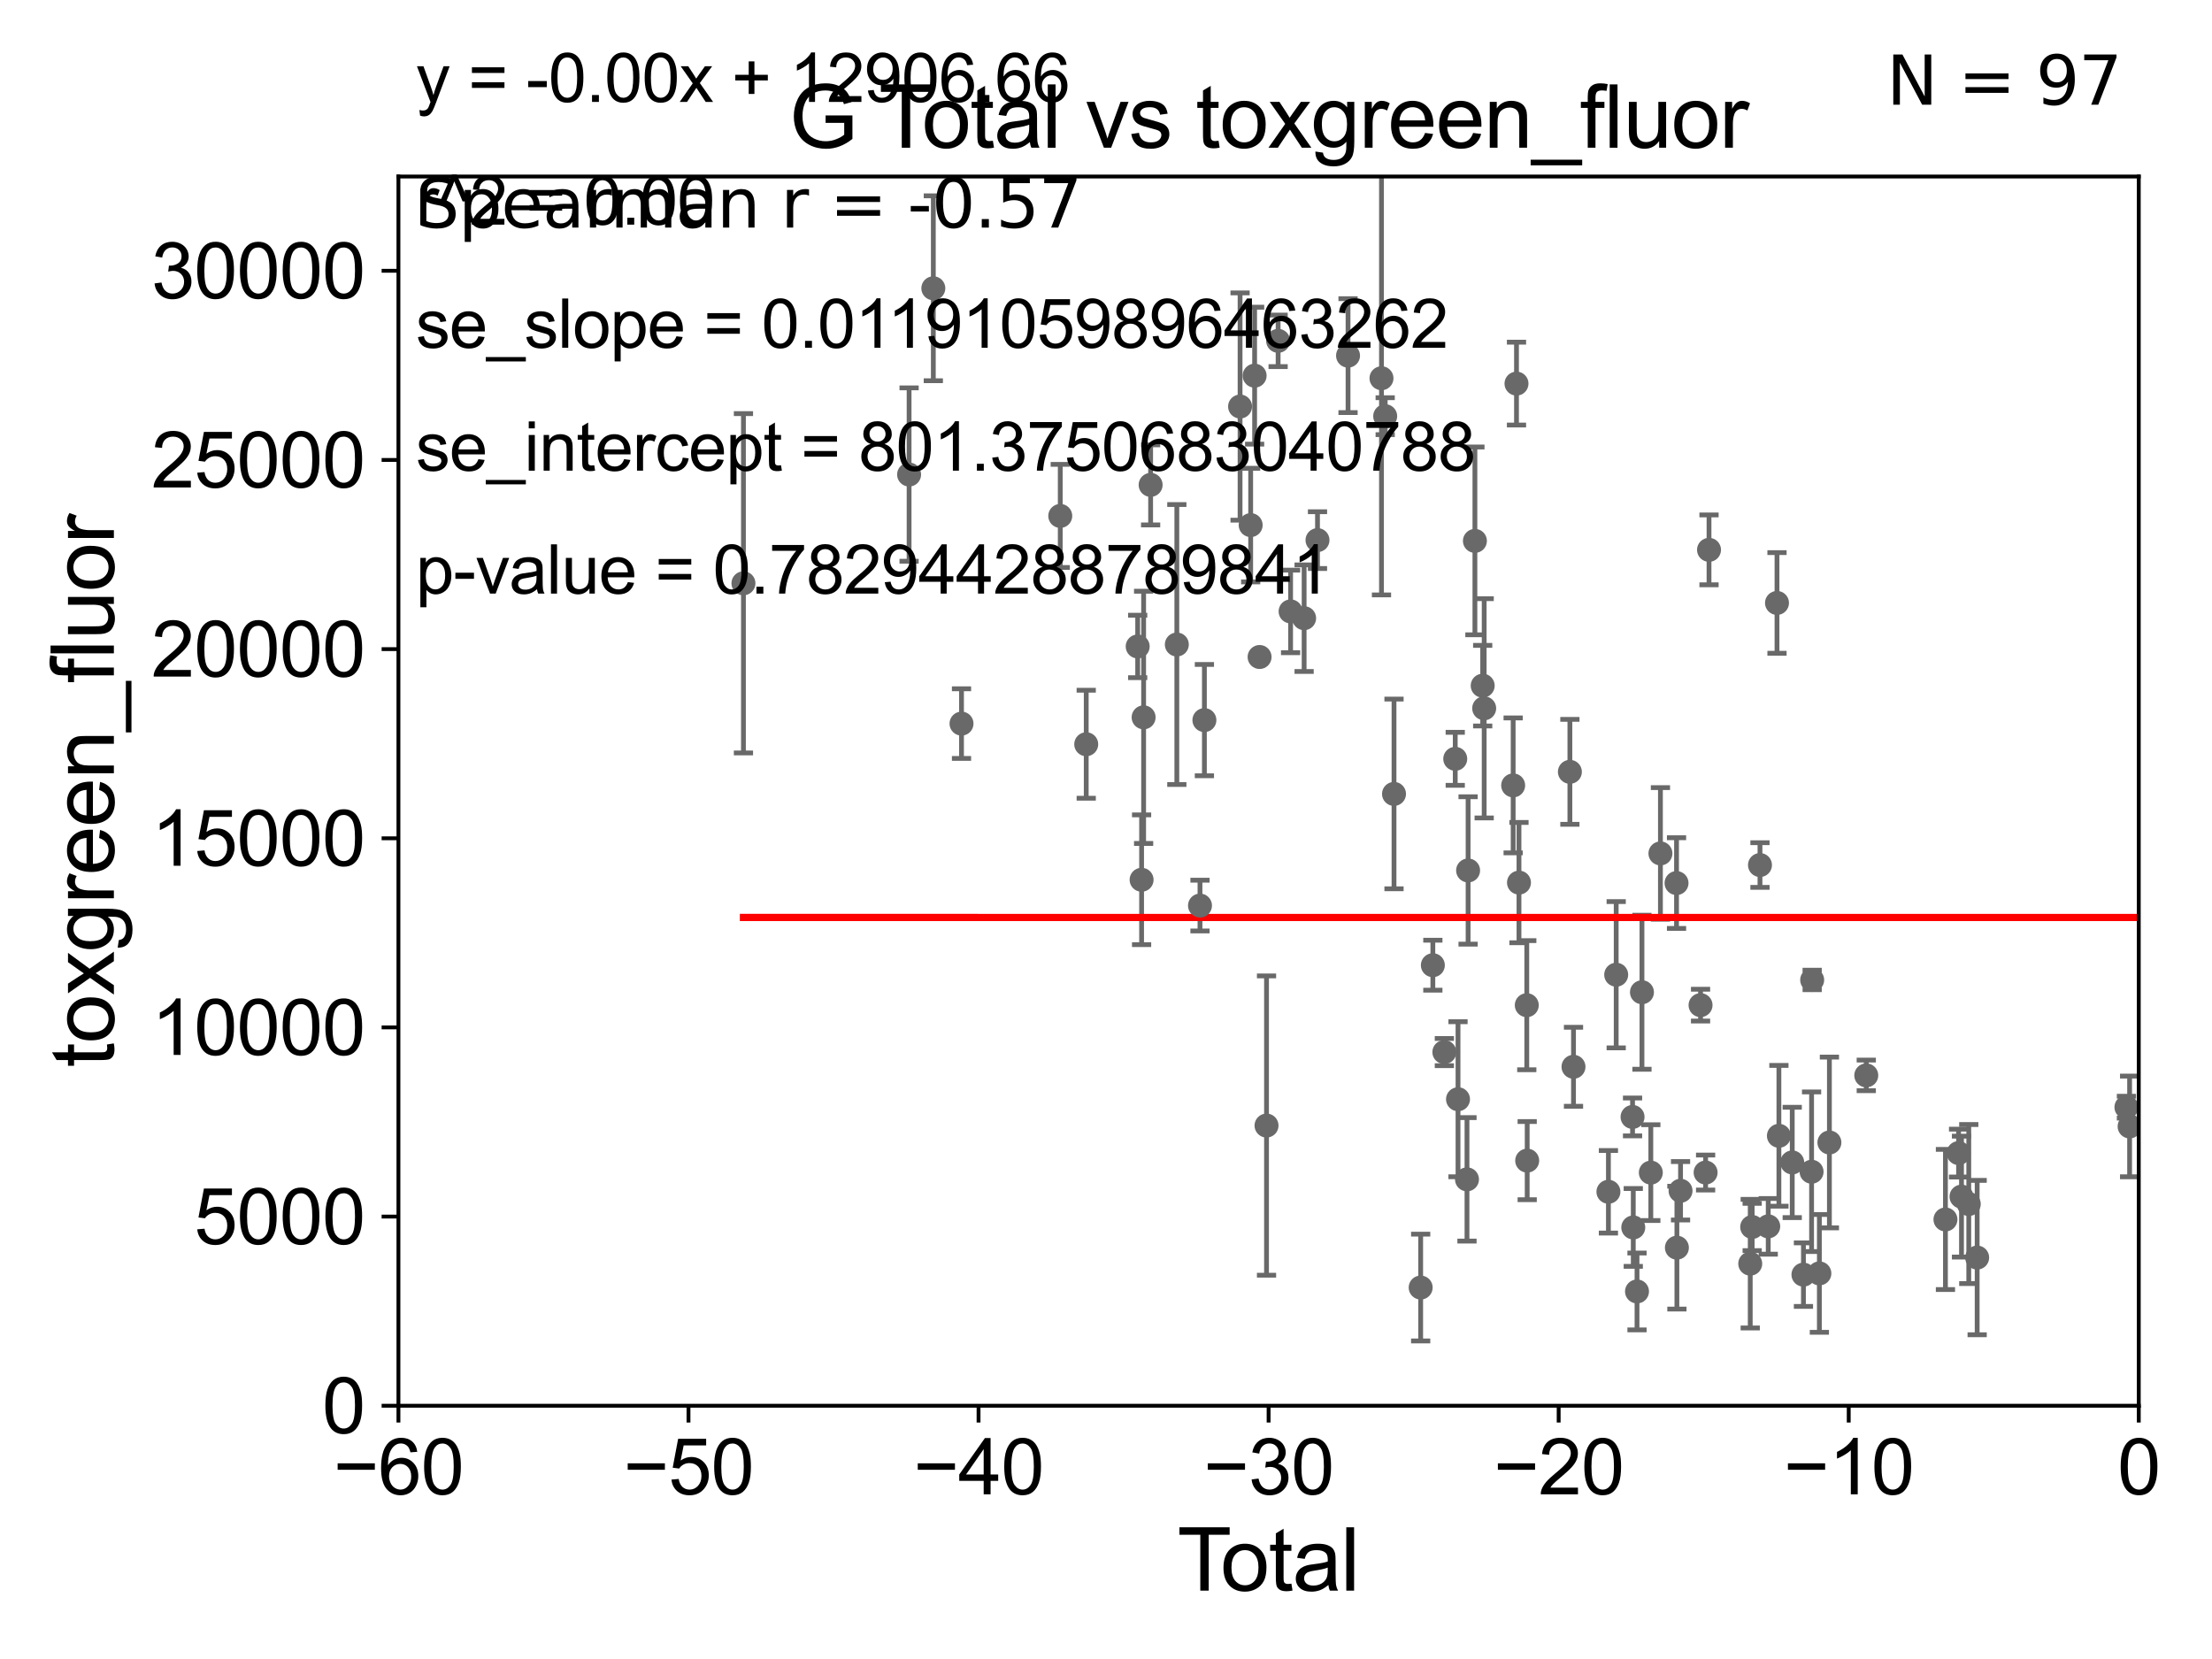 <?xml version="1.0" encoding="utf-8" standalone="no"?>
<!DOCTYPE svg PUBLIC "-//W3C//DTD SVG 1.1//EN"
  "http://www.w3.org/Graphics/SVG/1.1/DTD/svg11.dtd">
<svg xmlns:xlink="http://www.w3.org/1999/xlink" width="460.8pt" height="345.6pt" viewBox="0 0 460.8 345.6" xmlns="http://www.w3.org/2000/svg" version="1.1">
 <defs>
  <style type="text/css">*{stroke-linejoin: round; stroke-linecap: butt}</style>
 </defs>
 <g id="figure_1">
  <g id="patch_1">
   <path d="M 0 345.6 
L 460.8 345.6 
L 460.8 0 
L 0 0 
z
" style="fill: #ffffff"/>
  </g>
  <g id="axes_1">
   <g id="patch_2">
    <path d="M 83 292.84 
L 445.545 292.84 
L 445.545 36.775 
L 83 36.775 
z
" style="fill: #ffffff"/>
   </g>
   <g id="PathCollection_1">
    <defs>
     <path id="mf1f8177451" d="M 0 1.118 
C 0.297 1.118 0.581 1 0.791 0.791 
C 1 0.581 1.118 0.297 1.118 0 
C 1.118 -0.297 1 -0.581 0.791 -0.791 
C 0.581 -1 0.297 -1.118 0 -1.118 
C -0.297 -1.118 -0.581 -1 -0.791 -0.791 
C -1 -0.581 -1.118 -0.297 -1.118 0 
C -1.118 0.297 -1 0.581 -0.791 0.791 
C -0.581 1 -0.297 1.118 0 1.118 
z
" style="stroke: #696969"/>
    </defs>
    <g clip-path="url(#p6596700ca0)">
     <use xlink:href="#mf1f8177451" x="154.873" y="121.509" style="fill: #696969; stroke: #696969"/>
     <use xlink:href="#mf1f8177451" x="375.69" y="265.53" style="fill: #696969; stroke: #696969"/>
     <use xlink:href="#mf1f8177451" x="373.355" y="242.157" style="fill: #696969; stroke: #696969"/>
     <use xlink:href="#mf1f8177451" x="370.578" y="236.609" style="fill: #696969; stroke: #696969"/>
     <use xlink:href="#mf1f8177451" x="370.181" y="125.604" style="fill: #696969; stroke: #696969"/>
     <use xlink:href="#mf1f8177451" x="368.355" y="255.473" style="fill: #696969; stroke: #696969"/>
     <use xlink:href="#mf1f8177451" x="366.636" y="180.204" style="fill: #696969; stroke: #696969"/>
     <use xlink:href="#mf1f8177451" x="365.01" y="255.603" style="fill: #696969; stroke: #696969"/>
     <use xlink:href="#mf1f8177451" x="364.606" y="263.244" style="fill: #696969; stroke: #696969"/>
     <use xlink:href="#mf1f8177451" x="356.019" y="114.543" style="fill: #696969; stroke: #696969"/>
     <use xlink:href="#mf1f8177451" x="355.309" y="244.261" style="fill: #696969; stroke: #696969"/>
     <use xlink:href="#mf1f8177451" x="354.255" y="209.388" style="fill: #696969; stroke: #696969"/>
     <use xlink:href="#mf1f8177451" x="350.088" y="248.062" style="fill: #696969; stroke: #696969"/>
     <use xlink:href="#mf1f8177451" x="377.386" y="244.096" style="fill: #696969; stroke: #696969"/>
     <use xlink:href="#mf1f8177451" x="349.329" y="259.913" style="fill: #696969; stroke: #696969"/>
     <use xlink:href="#mf1f8177451" x="345.898" y="177.783" style="fill: #696969; stroke: #696969"/>
     <use xlink:href="#mf1f8177451" x="343.896" y="244.277" style="fill: #696969; stroke: #696969"/>
     <use xlink:href="#mf1f8177451" x="342.05" y="206.701" style="fill: #696969; stroke: #696969"/>
     <use xlink:href="#mf1f8177451" x="341.019" y="269.033" style="fill: #696969; stroke: #696969"/>
     <use xlink:href="#mf1f8177451" x="340.24" y="255.698" style="fill: #696969; stroke: #696969"/>
     <use xlink:href="#mf1f8177451" x="340.09" y="232.681" style="fill: #696969; stroke: #696969"/>
     <use xlink:href="#mf1f8177451" x="336.683" y="203.052" style="fill: #696969; stroke: #696969"/>
     <use xlink:href="#mf1f8177451" x="335.063" y="248.27" style="fill: #696969; stroke: #696969"/>
     <use xlink:href="#mf1f8177451" x="33178.6" y="246.833" style="fill: #696969; stroke: #696969"/>
     <use xlink:href="#mf1f8177451" x="33178.6" y="221.125" style="fill: #696969; stroke: #696969"/>
     <use xlink:href="#mf1f8177451" x="327.789" y="222.232" style="fill: #696969; stroke: #696969"/>
     <use xlink:href="#mf1f8177451" x="327.036" y="160.788" style="fill: #696969; stroke: #696969"/>
     <use xlink:href="#mf1f8177451" x="318.142" y="241.779" style="fill: #696969; stroke: #696969"/>
     <use xlink:href="#mf1f8177451" x="349.252" y="183.96" style="fill: #696969; stroke: #696969"/>
     <use xlink:href="#mf1f8177451" x="318.056" y="209.4" style="fill: #696969; stroke: #696969"/>
     <use xlink:href="#mf1f8177451" x="377.509" y="204.143" style="fill: #696969; stroke: #696969"/>
     <use xlink:href="#mf1f8177451" x="381.098" y="238" style="fill: #696969; stroke: #696969"/>
     <use xlink:href="#mf1f8177451" x="33178.6" y="238.446" style="fill: #696969; stroke: #696969"/>
     <use xlink:href="#mf1f8177451" x="33178.6" y="222.901" style="fill: #696969; stroke: #696969"/>
     <use xlink:href="#mf1f8177451" x="537.088" y="214.433" style="fill: #696969; stroke: #696969"/>
     <use xlink:href="#mf1f8177451" x="379.008" y="265.272" style="fill: #696969; stroke: #696969"/>
     <use xlink:href="#mf1f8177451" x="492.671" y="225.965" style="fill: #696969; stroke: #696969"/>
     <use xlink:href="#mf1f8177451" x="475.952" y="226.114" style="fill: #696969; stroke: #696969"/>
     <use xlink:href="#mf1f8177451" x="475.277" y="255.075" style="fill: #696969; stroke: #696969"/>
     <use xlink:href="#mf1f8177451" x="454.07" y="246.141" style="fill: #696969; stroke: #696969"/>
     <use xlink:href="#mf1f8177451" x="452.169" y="262.332" style="fill: #696969; stroke: #696969"/>
     <use xlink:href="#mf1f8177451" x="443.636" y="234.659" style="fill: #696969; stroke: #696969"/>
     <use xlink:href="#mf1f8177451" x="442.975" y="230.647" style="fill: #696969; stroke: #696969"/>
     <use xlink:href="#mf1f8177451" x="411.879" y="261.975" style="fill: #696969; stroke: #696969"/>
     <use xlink:href="#mf1f8177451" x="410.132" y="250.824" style="fill: #696969; stroke: #696969"/>
     <use xlink:href="#mf1f8177451" x="408.615" y="249.277" style="fill: #696969; stroke: #696969"/>
     <use xlink:href="#mf1f8177451" x="408.008" y="240.209" style="fill: #696969; stroke: #696969"/>
     <use xlink:href="#mf1f8177451" x="405.272" y="254.037" style="fill: #696969; stroke: #696969"/>
     <use xlink:href="#mf1f8177451" x="388.778" y="224.022" style="fill: #696969; stroke: #696969"/>
     <use xlink:href="#mf1f8177451" x="489.225" y="247.285" style="fill: #696969; stroke: #696969"/>
     <use xlink:href="#mf1f8177451" x="316.431" y="183.863" style="fill: #696969; stroke: #696969"/>
     <use xlink:href="#mf1f8177451" x="33178.6" y="184.582" style="fill: #696969; stroke: #696969"/>
     <use xlink:href="#mf1f8177451" x="33178.6" y="164.558" style="fill: #696969; stroke: #696969"/>
     <use xlink:href="#mf1f8177451" x="315.218" y="163.613" style="fill: #696969; stroke: #696969"/>
     <use xlink:href="#mf1f8177451" x="280.821" y="74.086" style="fill: #696969; stroke: #696969"/>
     <use xlink:href="#mf1f8177451" x="274.459" y="112.516" style="fill: #696969; stroke: #696969"/>
     <use xlink:href="#mf1f8177451" x="271.673" y="128.779" style="fill: #696969; stroke: #696969"/>
     <use xlink:href="#mf1f8177451" x="268.854" y="127.368" style="fill: #696969; stroke: #696969"/>
     <use xlink:href="#mf1f8177451" x="266.256" y="71.003" style="fill: #696969; stroke: #696969"/>
     <use xlink:href="#mf1f8177451" x="315.913" y="79.913" style="fill: #696969; stroke: #696969"/>
     <use xlink:href="#mf1f8177451" x="262.395" y="136.865" style="fill: #696969; stroke: #696969"/>
     <use xlink:href="#mf1f8177451" x="261.36" y="78.259" style="fill: #696969; stroke: #696969"/>
     <use xlink:href="#mf1f8177451" x="260.537" y="109.389" style="fill: #696969; stroke: #696969"/>
     <use xlink:href="#mf1f8177451" x="258.33" y="84.686" style="fill: #696969; stroke: #696969"/>
     <use xlink:href="#mf1f8177451" x="287.789" y="78.794" style="fill: #696969; stroke: #696969"/>
     <use xlink:href="#mf1f8177451" x="250.898" y="150.011" style="fill: #696969; stroke: #696969"/>
     <use xlink:href="#mf1f8177451" x="245.156" y="134.265" style="fill: #696969; stroke: #696969"/>
     <use xlink:href="#mf1f8177451" x="239.696" y="101.009" style="fill: #696969; stroke: #696969"/>
     <use xlink:href="#mf1f8177451" x="238.237" y="149.433" style="fill: #696969; stroke: #696969"/>
     <use xlink:href="#mf1f8177451" x="237.815" y="183.272" style="fill: #696969; stroke: #696969"/>
     <use xlink:href="#mf1f8177451" x="237.001" y="134.669" style="fill: #696969; stroke: #696969"/>
     <use xlink:href="#mf1f8177451" x="226.281" y="155.039" style="fill: #696969; stroke: #696969"/>
     <use xlink:href="#mf1f8177451" x="220.872" y="107.477" style="fill: #696969; stroke: #696969"/>
     <use xlink:href="#mf1f8177451" x="200.3" y="150.741" style="fill: #696969; stroke: #696969"/>
     <use xlink:href="#mf1f8177451" x="194.429" y="60.054" style="fill: #696969; stroke: #696969"/>
     <use xlink:href="#mf1f8177451" x="189.381" y="98.854" style="fill: #696969; stroke: #696969"/>
     <use xlink:href="#mf1f8177451" x="249.98" y="188.648" style="fill: #696969; stroke: #696969"/>
     <use xlink:href="#mf1f8177451" x="288.56" y="86.698" style="fill: #696969; stroke: #696969"/>
     <use xlink:href="#mf1f8177451" x="263.84" y="234.475" style="fill: #696969; stroke: #696969"/>
     <use xlink:href="#mf1f8177451" x="303.731" y="228.989" style="fill: #696969; stroke: #696969"/>
     <use xlink:href="#mf1f8177451" x="305.832" y="181.333" style="fill: #696969; stroke: #696969"/>
     <use xlink:href="#mf1f8177451" x="305.599" y="245.681" style="fill: #696969; stroke: #696969"/>
     <use xlink:href="#mf1f8177451" x="290.398" y="165.387" style="fill: #696969; stroke: #696969"/>
     <use xlink:href="#mf1f8177451" x="308.872" y="142.84" style="fill: #696969; stroke: #696969"/>
     <use xlink:href="#mf1f8177451" x="303.153" y="158.076" style="fill: #696969; stroke: #696969"/>
     <use xlink:href="#mf1f8177451" x="300.887" y="219.168" style="fill: #696969; stroke: #696969"/>
     <use xlink:href="#mf1f8177451" x="307.251" y="112.679" style="fill: #696969; stroke: #696969"/>
     <use xlink:href="#mf1f8177451" x="298.49" y="201.071" style="fill: #696969; stroke: #696969"/>
     <use xlink:href="#mf1f8177451" x="309.182" y="147.554" style="fill: #696969; stroke: #696969"/>
     <use xlink:href="#mf1f8177451" x="295.952" y="268.22" style="fill: #696969; stroke: #696969"/>
    </g>
   </g>
   <g id="matplotlib.axis_1">
    <g id="xtick_1">
     <g id="line2d_1">
      <defs>
       <path id="mb2779c4476" d="M 0 0 
L 0 3.5 
" style="stroke: #000000; stroke-width: 0.8"/>
      </defs>
      <g>
       <use xlink:href="#mb2779c4476" x="83" y="292.84" style="stroke: #000000; stroke-width: 0.8"/>
      </g>
     </g>
     <g id="text_1">
      <!-- −60 -->
      <g transform="translate(69.43 311.293)scale(0.16 -0.16)">
       <defs>
        <path id="ArialMT-2212" d="M 3381 1997 
L 356 1997 
L 356 2522 
L 3381 2522 
L 3381 1997 
z
" transform="scale(0.016)"/>
        <path id="ArialMT-36" d="M 3184 3459 
L 2625 3416 
Q 2550 3747 2413 3897 
Q 2184 4138 1850 4138 
Q 1581 4138 1378 3988 
Q 1113 3794 959 3422 
Q 806 3050 800 2363 
Q 1003 2672 1297 2822 
Q 1591 2972 1913 2972 
Q 2475 2972 2870 2558 
Q 3266 2144 3266 1488 
Q 3266 1056 3080 686 
Q 2894 316 2569 119 
Q 2244 -78 1831 -78 
Q 1128 -78 684 439 
Q 241 956 241 2144 
Q 241 3472 731 4075 
Q 1159 4600 1884 4600 
Q 2425 4600 2770 4297 
Q 3116 3994 3184 3459 
z
M 888 1484 
Q 888 1194 1011 928 
Q 1134 663 1356 523 
Q 1578 384 1822 384 
Q 2178 384 2434 671 
Q 2691 959 2691 1453 
Q 2691 1928 2437 2201 
Q 2184 2475 1800 2475 
Q 1419 2475 1153 2201 
Q 888 1928 888 1484 
z
" transform="scale(0.016)"/>
        <path id="ArialMT-30" d="M 266 2259 
Q 266 3072 433 3567 
Q 600 4063 929 4331 
Q 1259 4600 1759 4600 
Q 2128 4600 2406 4451 
Q 2684 4303 2865 4023 
Q 3047 3744 3150 3342 
Q 3253 2941 3253 2259 
Q 3253 1453 3087 958 
Q 2922 463 2592 192 
Q 2263 -78 1759 -78 
Q 1097 -78 719 397 
Q 266 969 266 2259 
z
M 844 2259 
Q 844 1131 1108 757 
Q 1372 384 1759 384 
Q 2147 384 2411 759 
Q 2675 1134 2675 2259 
Q 2675 3391 2411 3762 
Q 2147 4134 1753 4134 
Q 1366 4134 1134 3806 
Q 844 3388 844 2259 
z
" transform="scale(0.016)"/>
       </defs>
       <use xlink:href="#ArialMT-2212"/>
       <use xlink:href="#ArialMT-36" x="58.398"/>
       <use xlink:href="#ArialMT-30" x="114.014"/>
      </g>
     </g>
    </g>
    <g id="xtick_2">
     <g id="line2d_2">
      <g>
       <use xlink:href="#mb2779c4476" x="143.424" y="292.84" style="stroke: #000000; stroke-width: 0.8"/>
      </g>
     </g>
     <g id="text_2">
      <!-- −50 -->
      <g transform="translate(129.854 311.293)scale(0.16 -0.16)">
       <defs>
        <path id="ArialMT-35" d="M 266 1200 
L 856 1250 
Q 922 819 1161 601 
Q 1400 384 1738 384 
Q 2144 384 2425 690 
Q 2706 997 2706 1503 
Q 2706 1984 2436 2262 
Q 2166 2541 1728 2541 
Q 1456 2541 1237 2417 
Q 1019 2294 894 2097 
L 366 2166 
L 809 4519 
L 3088 4519 
L 3088 3981 
L 1259 3981 
L 1013 2750 
Q 1425 3038 1878 3038 
Q 2478 3038 2890 2622 
Q 3303 2206 3303 1553 
Q 3303 931 2941 478 
Q 2500 -78 1738 -78 
Q 1113 -78 717 272 
Q 322 622 266 1200 
z
" transform="scale(0.016)"/>
       </defs>
       <use xlink:href="#ArialMT-2212"/>
       <use xlink:href="#ArialMT-35" x="58.398"/>
       <use xlink:href="#ArialMT-30" x="114.014"/>
      </g>
     </g>
    </g>
    <g id="xtick_3">
     <g id="line2d_3">
      <g>
       <use xlink:href="#mb2779c4476" x="203.848" y="292.84" style="stroke: #000000; stroke-width: 0.8"/>
      </g>
     </g>
     <g id="text_3">
      <!-- −40 -->
      <g transform="translate(190.278 311.293)scale(0.16 -0.16)">
       <defs>
        <path id="ArialMT-34" d="M 2069 0 
L 2069 1097 
L 81 1097 
L 81 1613 
L 2172 4581 
L 2631 4581 
L 2631 1613 
L 3250 1613 
L 3250 1097 
L 2631 1097 
L 2631 0 
L 2069 0 
z
M 2069 1613 
L 2069 3678 
L 634 1613 
L 2069 1613 
z
" transform="scale(0.016)"/>
       </defs>
       <use xlink:href="#ArialMT-2212"/>
       <use xlink:href="#ArialMT-34" x="58.398"/>
       <use xlink:href="#ArialMT-30" x="114.014"/>
      </g>
     </g>
    </g>
    <g id="xtick_4">
     <g id="line2d_4">
      <g>
       <use xlink:href="#mb2779c4476" x="264.272" y="292.84" style="stroke: #000000; stroke-width: 0.8"/>
      </g>
     </g>
     <g id="text_4">
      <!-- −30 -->
      <g transform="translate(250.702 311.293)scale(0.16 -0.16)">
       <defs>
        <path id="ArialMT-33" d="M 269 1209 
L 831 1284 
Q 928 806 1161 595 
Q 1394 384 1728 384 
Q 2125 384 2398 659 
Q 2672 934 2672 1341 
Q 2672 1728 2419 1979 
Q 2166 2231 1775 2231 
Q 1616 2231 1378 2169 
L 1441 2663 
Q 1497 2656 1531 2656 
Q 1891 2656 2178 2843 
Q 2466 3031 2466 3422 
Q 2466 3731 2256 3934 
Q 2047 4138 1716 4138 
Q 1388 4138 1169 3931 
Q 950 3725 888 3313 
L 325 3413 
Q 428 3978 793 4289 
Q 1159 4600 1703 4600 
Q 2078 4600 2393 4439 
Q 2709 4278 2876 4000 
Q 3044 3722 3044 3409 
Q 3044 3113 2884 2869 
Q 2725 2625 2413 2481 
Q 2819 2388 3044 2092 
Q 3269 1797 3269 1353 
Q 3269 753 2831 336 
Q 2394 -81 1725 -81 
Q 1122 -81 723 278 
Q 325 638 269 1209 
z
" transform="scale(0.016)"/>
       </defs>
       <use xlink:href="#ArialMT-2212"/>
       <use xlink:href="#ArialMT-33" x="58.398"/>
       <use xlink:href="#ArialMT-30" x="114.014"/>
      </g>
     </g>
    </g>
    <g id="xtick_5">
     <g id="line2d_5">
      <g>
       <use xlink:href="#mb2779c4476" x="324.697" y="292.84" style="stroke: #000000; stroke-width: 0.8"/>
      </g>
     </g>
     <g id="text_5">
      <!-- −20 -->
      <g transform="translate(311.127 311.293)scale(0.16 -0.16)">
       <defs>
        <path id="ArialMT-32" d="M 3222 541 
L 3222 0 
L 194 0 
Q 188 203 259 391 
Q 375 700 629 1000 
Q 884 1300 1366 1694 
Q 2113 2306 2375 2664 
Q 2638 3022 2638 3341 
Q 2638 3675 2398 3904 
Q 2159 4134 1775 4134 
Q 1369 4134 1125 3890 
Q 881 3647 878 3216 
L 300 3275 
Q 359 3922 746 4261 
Q 1134 4600 1788 4600 
Q 2447 4600 2831 4234 
Q 3216 3869 3216 3328 
Q 3216 3053 3103 2787 
Q 2991 2522 2730 2228 
Q 2469 1934 1863 1422 
Q 1356 997 1212 845 
Q 1069 694 975 541 
L 3222 541 
z
" transform="scale(0.016)"/>
       </defs>
       <use xlink:href="#ArialMT-2212"/>
       <use xlink:href="#ArialMT-32" x="58.398"/>
       <use xlink:href="#ArialMT-30" x="114.014"/>
      </g>
     </g>
    </g>
    <g id="xtick_6">
     <g id="line2d_6">
      <g>
       <use xlink:href="#mb2779c4476" x="385.121" y="292.84" style="stroke: #000000; stroke-width: 0.8"/>
      </g>
     </g>
     <g id="text_6">
      <!-- −10 -->
      <g transform="translate(371.551 311.293)scale(0.16 -0.16)">
       <defs>
        <path id="ArialMT-31" d="M 2384 0 
L 1822 0 
L 1822 3584 
Q 1619 3391 1289 3197 
Q 959 3003 697 2906 
L 697 3450 
Q 1169 3672 1522 3987 
Q 1875 4303 2022 4600 
L 2384 4600 
L 2384 0 
z
" transform="scale(0.016)"/>
       </defs>
       <use xlink:href="#ArialMT-2212"/>
       <use xlink:href="#ArialMT-31" x="58.398"/>
       <use xlink:href="#ArialMT-30" x="114.014"/>
      </g>
     </g>
    </g>
    <g id="xtick_7">
     <g id="line2d_7">
      <g>
       <use xlink:href="#mb2779c4476" x="445.545" y="292.84" style="stroke: #000000; stroke-width: 0.8"/>
      </g>
     </g>
     <g id="text_7">
      <!-- 0 -->
      <g transform="translate(441.096 311.293)scale(0.16 -0.16)">
       <use xlink:href="#ArialMT-30"/>
      </g>
     </g>
    </g>
    <g id="text_8">
     <!-- Total -->
     <g transform="translate(245.267 331.357)scale(0.18 -0.18)">
      <defs>
       <path id="ArialMT-54" d="M 1659 0 
L 1659 4041 
L 150 4041 
L 150 4581 
L 3781 4581 
L 3781 4041 
L 2266 4041 
L 2266 0 
L 1659 0 
z
" transform="scale(0.016)"/>
       <path id="ArialMT-6f" d="M 213 1659 
Q 213 2581 725 3025 
Q 1153 3394 1769 3394 
Q 2453 3394 2887 2945 
Q 3322 2497 3322 1706 
Q 3322 1066 3130 698 
Q 2938 331 2570 128 
Q 2203 -75 1769 -75 
Q 1072 -75 642 372 
Q 213 819 213 1659 
z
M 791 1659 
Q 791 1022 1069 705 
Q 1347 388 1769 388 
Q 2188 388 2466 706 
Q 2744 1025 2744 1678 
Q 2744 2294 2464 2611 
Q 2184 2928 1769 2928 
Q 1347 2928 1069 2612 
Q 791 2297 791 1659 
z
" transform="scale(0.016)"/>
       <path id="ArialMT-74" d="M 1650 503 
L 1731 6 
Q 1494 -44 1306 -44 
Q 1000 -44 831 53 
Q 663 150 594 308 
Q 525 466 525 972 
L 525 2881 
L 113 2881 
L 113 3319 
L 525 3319 
L 525 4141 
L 1084 4478 
L 1084 3319 
L 1650 3319 
L 1650 2881 
L 1084 2881 
L 1084 941 
Q 1084 700 1114 631 
Q 1144 563 1211 522 
Q 1278 481 1403 481 
Q 1497 481 1650 503 
z
" transform="scale(0.016)"/>
       <path id="ArialMT-61" d="M 2588 409 
Q 2275 144 1986 34 
Q 1697 -75 1366 -75 
Q 819 -75 525 192 
Q 231 459 231 875 
Q 231 1119 342 1320 
Q 453 1522 633 1644 
Q 813 1766 1038 1828 
Q 1203 1872 1538 1913 
Q 2219 1994 2541 2106 
Q 2544 2222 2544 2253 
Q 2544 2597 2384 2738 
Q 2169 2928 1744 2928 
Q 1347 2928 1158 2789 
Q 969 2650 878 2297 
L 328 2372 
Q 403 2725 575 2942 
Q 747 3159 1072 3276 
Q 1397 3394 1825 3394 
Q 2250 3394 2515 3294 
Q 2781 3194 2906 3042 
Q 3031 2891 3081 2659 
Q 3109 2516 3109 2141 
L 3109 1391 
Q 3109 606 3145 398 
Q 3181 191 3288 0 
L 2700 0 
Q 2613 175 2588 409 
z
M 2541 1666 
Q 2234 1541 1622 1453 
Q 1275 1403 1131 1340 
Q 988 1278 909 1158 
Q 831 1038 831 891 
Q 831 666 1001 516 
Q 1172 366 1500 366 
Q 1825 366 2078 508 
Q 2331 650 2450 897 
Q 2541 1088 2541 1459 
L 2541 1666 
z
" transform="scale(0.016)"/>
       <path id="ArialMT-6c" d="M 409 0 
L 409 4581 
L 972 4581 
L 972 0 
L 409 0 
z
" transform="scale(0.016)"/>
      </defs>
      <use xlink:href="#ArialMT-54"/>
      <use xlink:href="#ArialMT-6f" x="49.959"/>
      <use xlink:href="#ArialMT-74" x="105.574"/>
      <use xlink:href="#ArialMT-61" x="133.357"/>
      <use xlink:href="#ArialMT-6c" x="188.973"/>
     </g>
    </g>
   </g>
   <g id="matplotlib.axis_2">
    <g id="ytick_1">
     <g id="line2d_8">
      <defs>
       <path id="m6a3ff48796" d="M 0 0 
L -3.5 0 
" style="stroke: #000000; stroke-width: 0.8"/>
      </defs>
      <g>
       <use xlink:href="#m6a3ff48796" x="83" y="292.84" style="stroke: #000000; stroke-width: 0.8"/>
      </g>
     </g>
     <g id="text_9">
      <!-- 0 -->
      <g transform="translate(67.103 298.566)scale(0.16 -0.16)">
       <use xlink:href="#ArialMT-30"/>
      </g>
     </g>
    </g>
    <g id="ytick_2">
     <g id="line2d_9">
      <g>
       <use xlink:href="#m6a3ff48796" x="83" y="253.435" style="stroke: #000000; stroke-width: 0.8"/>
      </g>
     </g>
     <g id="text_10">
      <!-- 5000 -->
      <g transform="translate(40.41 259.162)scale(0.16 -0.16)">
       <use xlink:href="#ArialMT-35"/>
       <use xlink:href="#ArialMT-30" x="55.615"/>
       <use xlink:href="#ArialMT-30" x="111.23"/>
       <use xlink:href="#ArialMT-30" x="166.846"/>
      </g>
     </g>
    </g>
    <g id="ytick_3">
     <g id="line2d_10">
      <g>
       <use xlink:href="#m6a3ff48796" x="83" y="214.031" style="stroke: #000000; stroke-width: 0.8"/>
      </g>
     </g>
     <g id="text_11">
      <!-- 10000 -->
      <g transform="translate(31.512 219.757)scale(0.16 -0.16)">
       <use xlink:href="#ArialMT-31"/>
       <use xlink:href="#ArialMT-30" x="55.615"/>
       <use xlink:href="#ArialMT-30" x="111.23"/>
       <use xlink:href="#ArialMT-30" x="166.846"/>
       <use xlink:href="#ArialMT-30" x="222.461"/>
      </g>
     </g>
    </g>
    <g id="ytick_4">
     <g id="line2d_11">
      <g>
       <use xlink:href="#m6a3ff48796" x="83" y="174.626" style="stroke: #000000; stroke-width: 0.8"/>
      </g>
     </g>
     <g id="text_12">
      <!-- 15000 -->
      <g transform="translate(31.512 180.352)scale(0.16 -0.16)">
       <use xlink:href="#ArialMT-31"/>
       <use xlink:href="#ArialMT-35" x="55.615"/>
       <use xlink:href="#ArialMT-30" x="111.23"/>
       <use xlink:href="#ArialMT-30" x="166.846"/>
       <use xlink:href="#ArialMT-30" x="222.461"/>
      </g>
     </g>
    </g>
    <g id="ytick_5">
     <g id="line2d_12">
      <g>
       <use xlink:href="#m6a3ff48796" x="83" y="135.221" style="stroke: #000000; stroke-width: 0.8"/>
      </g>
     </g>
     <g id="text_13">
      <!-- 20000 -->
      <g transform="translate(31.512 140.948)scale(0.16 -0.16)">
       <use xlink:href="#ArialMT-32"/>
       <use xlink:href="#ArialMT-30" x="55.615"/>
       <use xlink:href="#ArialMT-30" x="111.23"/>
       <use xlink:href="#ArialMT-30" x="166.846"/>
       <use xlink:href="#ArialMT-30" x="222.461"/>
      </g>
     </g>
    </g>
    <g id="ytick_6">
     <g id="line2d_13">
      <g>
       <use xlink:href="#m6a3ff48796" x="83" y="95.817" style="stroke: #000000; stroke-width: 0.8"/>
      </g>
     </g>
     <g id="text_14">
      <!-- 25000 -->
      <g transform="translate(31.512 101.543)scale(0.16 -0.16)">
       <use xlink:href="#ArialMT-32"/>
       <use xlink:href="#ArialMT-35" x="55.615"/>
       <use xlink:href="#ArialMT-30" x="111.23"/>
       <use xlink:href="#ArialMT-30" x="166.846"/>
       <use xlink:href="#ArialMT-30" x="222.461"/>
      </g>
     </g>
    </g>
    <g id="ytick_7">
     <g id="line2d_14">
      <g>
       <use xlink:href="#m6a3ff48796" x="83" y="56.412" style="stroke: #000000; stroke-width: 0.8"/>
      </g>
     </g>
     <g id="text_15">
      <!-- 30000 -->
      <g transform="translate(31.512 62.138)scale(0.16 -0.16)">
       <use xlink:href="#ArialMT-33"/>
       <use xlink:href="#ArialMT-30" x="55.615"/>
       <use xlink:href="#ArialMT-30" x="111.23"/>
       <use xlink:href="#ArialMT-30" x="166.846"/>
       <use xlink:href="#ArialMT-30" x="222.461"/>
      </g>
     </g>
    </g>
    <g id="text_16">
     <!-- toxgreen_fluor -->
     <g transform="translate(23.724 222.34)rotate(-90)scale(0.18 -0.18)">
      <defs>
       <path id="ArialMT-78" d="M 47 0 
L 1259 1725 
L 138 3319 
L 841 3319 
L 1350 2541 
Q 1494 2319 1581 2169 
Q 1719 2375 1834 2534 
L 2394 3319 
L 3066 3319 
L 1919 1756 
L 3153 0 
L 2463 0 
L 1781 1031 
L 1600 1309 
L 728 0 
L 47 0 
z
" transform="scale(0.016)"/>
       <path id="ArialMT-67" d="M 319 -275 
L 866 -356 
Q 900 -609 1056 -725 
Q 1266 -881 1628 -881 
Q 2019 -881 2231 -725 
Q 2444 -569 2519 -288 
Q 2563 -116 2559 434 
Q 2191 0 1641 0 
Q 956 0 581 494 
Q 206 988 206 1678 
Q 206 2153 378 2554 
Q 550 2956 876 3175 
Q 1203 3394 1644 3394 
Q 2231 3394 2613 2919 
L 2613 3319 
L 3131 3319 
L 3131 450 
Q 3131 -325 2973 -648 
Q 2816 -972 2473 -1159 
Q 2131 -1347 1631 -1347 
Q 1038 -1347 672 -1080 
Q 306 -813 319 -275 
z
M 784 1719 
Q 784 1066 1043 766 
Q 1303 466 1694 466 
Q 2081 466 2343 764 
Q 2606 1063 2606 1700 
Q 2606 2309 2336 2618 
Q 2066 2928 1684 2928 
Q 1309 2928 1046 2623 
Q 784 2319 784 1719 
z
" transform="scale(0.016)"/>
       <path id="ArialMT-72" d="M 416 0 
L 416 3319 
L 922 3319 
L 922 2816 
Q 1116 3169 1280 3281 
Q 1444 3394 1641 3394 
Q 1925 3394 2219 3213 
L 2025 2691 
Q 1819 2813 1613 2813 
Q 1428 2813 1281 2702 
Q 1134 2591 1072 2394 
Q 978 2094 978 1738 
L 978 0 
L 416 0 
z
" transform="scale(0.016)"/>
       <path id="ArialMT-65" d="M 2694 1069 
L 3275 997 
Q 3138 488 2766 206 
Q 2394 -75 1816 -75 
Q 1088 -75 661 373 
Q 234 822 234 1631 
Q 234 2469 665 2931 
Q 1097 3394 1784 3394 
Q 2450 3394 2872 2941 
Q 3294 2488 3294 1666 
Q 3294 1616 3291 1516 
L 816 1516 
Q 847 969 1125 678 
Q 1403 388 1819 388 
Q 2128 388 2347 550 
Q 2566 713 2694 1069 
z
M 847 1978 
L 2700 1978 
Q 2663 2397 2488 2606 
Q 2219 2931 1791 2931 
Q 1403 2931 1139 2672 
Q 875 2413 847 1978 
z
" transform="scale(0.016)"/>
       <path id="ArialMT-6e" d="M 422 0 
L 422 3319 
L 928 3319 
L 928 2847 
Q 1294 3394 1984 3394 
Q 2284 3394 2536 3286 
Q 2788 3178 2913 3003 
Q 3038 2828 3088 2588 
Q 3119 2431 3119 2041 
L 3119 0 
L 2556 0 
L 2556 2019 
Q 2556 2363 2490 2533 
Q 2425 2703 2258 2804 
Q 2091 2906 1866 2906 
Q 1506 2906 1245 2678 
Q 984 2450 984 1813 
L 984 0 
L 422 0 
z
" transform="scale(0.016)"/>
       <path id="ArialMT-5f" d="M -97 -1272 
L -97 -866 
L 3631 -866 
L 3631 -1272 
L -97 -1272 
z
" transform="scale(0.016)"/>
       <path id="ArialMT-66" d="M 556 0 
L 556 2881 
L 59 2881 
L 59 3319 
L 556 3319 
L 556 3672 
Q 556 4006 616 4169 
Q 697 4388 901 4523 
Q 1106 4659 1475 4659 
Q 1713 4659 2000 4603 
L 1916 4113 
Q 1741 4144 1584 4144 
Q 1328 4144 1222 4034 
Q 1116 3925 1116 3625 
L 1116 3319 
L 1763 3319 
L 1763 2881 
L 1116 2881 
L 1116 0 
L 556 0 
z
" transform="scale(0.016)"/>
       <path id="ArialMT-75" d="M 2597 0 
L 2597 488 
Q 2209 -75 1544 -75 
Q 1250 -75 995 37 
Q 741 150 617 320 
Q 494 491 444 738 
Q 409 903 409 1263 
L 409 3319 
L 972 3319 
L 972 1478 
Q 972 1038 1006 884 
Q 1059 663 1231 536 
Q 1403 409 1656 409 
Q 1909 409 2131 539 
Q 2353 669 2445 892 
Q 2538 1116 2538 1541 
L 2538 3319 
L 3100 3319 
L 3100 0 
L 2597 0 
z
" transform="scale(0.016)"/>
      </defs>
      <use xlink:href="#ArialMT-74"/>
      <use xlink:href="#ArialMT-6f" x="27.783"/>
      <use xlink:href="#ArialMT-78" x="83.398"/>
      <use xlink:href="#ArialMT-67" x="133.398"/>
      <use xlink:href="#ArialMT-72" x="189.014"/>
      <use xlink:href="#ArialMT-65" x="222.314"/>
      <use xlink:href="#ArialMT-65" x="277.93"/>
      <use xlink:href="#ArialMT-6e" x="333.545"/>
      <use xlink:href="#ArialMT-5f" x="389.16"/>
      <use xlink:href="#ArialMT-66" x="444.775"/>
      <use xlink:href="#ArialMT-6c" x="472.559"/>
      <use xlink:href="#ArialMT-75" x="494.775"/>
      <use xlink:href="#ArialMT-6f" x="550.391"/>
      <use xlink:href="#ArialMT-72" x="606.006"/>
     </g>
    </g>
   </g>
   <g id="LineCollection_1">
    <path d="M 154.873 156.853 
L 154.873 86.165 
" clip-path="url(#p6596700ca0)" style="fill: none; stroke: #696969"/>
    <path d="M 375.69 272.148 
L 375.69 258.911 
" clip-path="url(#p6596700ca0)" style="fill: none; stroke: #696969"/>
    <path d="M 373.355 253.647 
L 373.355 230.666 
" clip-path="url(#p6596700ca0)" style="fill: none; stroke: #696969"/>
    <path d="M 370.578 251.274 
L 370.578 221.944 
" clip-path="url(#p6596700ca0)" style="fill: none; stroke: #696969"/>
    <path d="M 370.181 136.09 
L 370.181 115.117 
" clip-path="url(#p6596700ca0)" style="fill: none; stroke: #696969"/>
    <path d="M 368.355 261.269 
L 368.355 249.676 
" clip-path="url(#p6596700ca0)" style="fill: none; stroke: #696969"/>
    <path d="M 366.636 184.856 
L 366.636 175.551 
" clip-path="url(#p6596700ca0)" style="fill: none; stroke: #696969"/>
    <path d="M 365.01 260.527 
L 365.01 250.679 
" clip-path="url(#p6596700ca0)" style="fill: none; stroke: #696969"/>
    <path d="M 364.606 276.639 
L 364.606 249.848 
" clip-path="url(#p6596700ca0)" style="fill: none; stroke: #696969"/>
    <path d="M 356.019 121.822 
L 356.019 107.264 
" clip-path="url(#p6596700ca0)" style="fill: none; stroke: #696969"/>
    <path d="M 355.309 247.901 
L 355.309 240.621 
" clip-path="url(#p6596700ca0)" style="fill: none; stroke: #696969"/>
    <path d="M 354.255 212.701 
L 354.255 206.076 
" clip-path="url(#p6596700ca0)" style="fill: none; stroke: #696969"/>
    <path d="M 350.088 254.149 
L 350.088 241.976 
" clip-path="url(#p6596700ca0)" style="fill: none; stroke: #696969"/>
    <path d="M 377.386 260.72 
L 377.386 227.471 
" clip-path="url(#p6596700ca0)" style="fill: none; stroke: #696969"/>
    <path d="M 349.329 272.705 
L 349.329 247.12 
" clip-path="url(#p6596700ca0)" style="fill: none; stroke: #696969"/>
    <path d="M 345.898 191.488 
L 345.898 164.077 
" clip-path="url(#p6596700ca0)" style="fill: none; stroke: #696969"/>
    <path d="M 343.896 254.255 
L 343.896 234.299 
" clip-path="url(#p6596700ca0)" style="fill: none; stroke: #696969"/>
    <path d="M 342.05 222.743 
L 342.05 190.658 
" clip-path="url(#p6596700ca0)" style="fill: none; stroke: #696969"/>
    <path d="M 341.019 277.041 
L 341.019 261.025 
" clip-path="url(#p6596700ca0)" style="fill: none; stroke: #696969"/>
    <path d="M 340.24 263.806 
L 340.24 247.59 
" clip-path="url(#p6596700ca0)" style="fill: none; stroke: #696969"/>
    <path d="M 340.09 236.627 
L 340.09 228.734 
" clip-path="url(#p6596700ca0)" style="fill: none; stroke: #696969"/>
    <path d="M 336.683 218.291 
L 336.683 187.812 
" clip-path="url(#p6596700ca0)" style="fill: none; stroke: #696969"/>
    <path d="M 335.063 256.868 
L 335.063 239.671 
" clip-path="url(#p6596700ca0)" style="fill: none; stroke: #696969"/>
    <path clip-path="url(#p6596700ca0)" style="fill: none; stroke: #696969"/>
    <path d="M 327.789 230.461 
L 327.789 214.002 
" clip-path="url(#p6596700ca0)" style="fill: none; stroke: #696969"/>
    <path d="M 327.036 171.716 
L 327.036 149.86 
" clip-path="url(#p6596700ca0)" style="fill: none; stroke: #696969"/>
    <path d="M 318.142 249.921 
L 318.142 233.637 
" clip-path="url(#p6596700ca0)" style="fill: none; stroke: #696969"/>
    <path d="M 349.252 193.404 
L 349.252 174.516 
" clip-path="url(#p6596700ca0)" style="fill: none; stroke: #696969"/>
    <path d="M 318.056 222.85 
L 318.056 195.951 
" clip-path="url(#p6596700ca0)" style="fill: none; stroke: #696969"/>
    <path d="M 377.509 206.174 
L 377.509 202.111 
" clip-path="url(#p6596700ca0)" style="fill: none; stroke: #696969"/>
    <path d="M 381.098 255.789 
L 381.098 220.212 
" clip-path="url(#p6596700ca0)" style="fill: none; stroke: #696969"/>
    <path clip-path="url(#p6596700ca0)" style="fill: none; stroke: #696969"/>
    <path clip-path="url(#p6596700ca0)" style="fill: none; stroke: #696969"/>
    <path clip-path="url(#p6596700ca0)" style="fill: none; stroke: #696969"/>
    <path clip-path="url(#p6596700ca0)" style="fill: none; stroke: #696969"/>
    <path clip-path="url(#p6596700ca0)" style="fill: none; stroke: #696969"/>
    <path clip-path="url(#p6596700ca0)" style="fill: none; stroke: #696969"/>
    <path clip-path="url(#p6596700ca0)" style="fill: none; stroke: #696969"/>
    <path clip-path="url(#p6596700ca0)" style="fill: none; stroke: #696969"/>
    <path clip-path="url(#p6596700ca0)" style="fill: none; stroke: #696969"/>
    <path clip-path="url(#p6596700ca0)" style="fill: none; stroke: #696969"/>
    <path clip-path="url(#p6596700ca0)" style="fill: none; stroke: #696969"/>
    <path clip-path="url(#p6596700ca0)" style="fill: none; stroke: #696969"/>
    <path d="M 379.008 277.542 
L 379.008 253.001 
" clip-path="url(#p6596700ca0)" style="fill: none; stroke: #696969"/>
    <path clip-path="url(#p6596700ca0)" style="fill: none; stroke: #696969"/>
    <path clip-path="url(#p6596700ca0)" style="fill: none; stroke: #696969"/>
    <path clip-path="url(#p6596700ca0)" style="fill: none; stroke: #696969"/>
    <path d="M 454.07 255.187 
L 454.07 237.096 
" clip-path="url(#p6596700ca0)" style="fill: none; stroke: #696969"/>
    <path d="M 452.169 275.758 
L 452.169 248.906 
" clip-path="url(#p6596700ca0)" style="fill: none; stroke: #696969"/>
    <path d="M 443.636 245.147 
L 443.636 224.171 
" clip-path="url(#p6596700ca0)" style="fill: none; stroke: #696969"/>
    <path d="M 442.975 232.928 
L 442.975 228.365 
" clip-path="url(#p6596700ca0)" style="fill: none; stroke: #696969"/>
    <path d="M 411.879 278.053 
L 411.879 245.896 
" clip-path="url(#p6596700ca0)" style="fill: none; stroke: #696969"/>
    <path d="M 410.132 267.388 
L 410.132 234.26 
" clip-path="url(#p6596700ca0)" style="fill: none; stroke: #696969"/>
    <path d="M 408.615 261.868 
L 408.615 236.686 
" clip-path="url(#p6596700ca0)" style="fill: none; stroke: #696969"/>
    <path d="M 408.008 245.196 
L 408.008 235.223 
" clip-path="url(#p6596700ca0)" style="fill: none; stroke: #696969"/>
    <path d="M 405.272 268.638 
L 405.272 239.436 
" clip-path="url(#p6596700ca0)" style="fill: none; stroke: #696969"/>
    <path d="M 388.778 227.21 
L 388.778 220.833 
" clip-path="url(#p6596700ca0)" style="fill: none; stroke: #696969"/>
    <path clip-path="url(#p6596700ca0)" style="fill: none; stroke: #696969"/>
    <path d="M 316.431 196.395 
L 316.431 171.332 
" clip-path="url(#p6596700ca0)" style="fill: none; stroke: #696969"/>
    <path clip-path="url(#p6596700ca0)" style="fill: none; stroke: #696969"/>
    <path d="M 315.218 177.668 
L 315.218 149.557 
" clip-path="url(#p6596700ca0)" style="fill: none; stroke: #696969"/>
    <path d="M 280.821 85.949 
L 280.821 62.223 
" clip-path="url(#p6596700ca0)" style="fill: none; stroke: #696969"/>
    <path d="M 274.459 118.43 
L 274.459 106.603 
" clip-path="url(#p6596700ca0)" style="fill: none; stroke: #696969"/>
    <path d="M 271.673 139.882 
L 271.673 117.676 
" clip-path="url(#p6596700ca0)" style="fill: none; stroke: #696969"/>
    <path d="M 268.854 135.966 
L 268.854 118.769 
" clip-path="url(#p6596700ca0)" style="fill: none; stroke: #696969"/>
    <path d="M 266.256 76.37 
L 266.256 65.636 
" clip-path="url(#p6596700ca0)" style="fill: none; stroke: #696969"/>
    <path d="M 315.913 88.543 
L 315.913 71.283 
" clip-path="url(#p6596700ca0)" style="fill: none; stroke: #696969"/>
    <path d="M 262.395 137.403 
L 262.395 136.327 
" clip-path="url(#p6596700ca0)" style="fill: none; stroke: #696969"/>
    <path d="M 261.36 92.522 
L 261.36 63.995 
" clip-path="url(#p6596700ca0)" style="fill: none; stroke: #696969"/>
    <path d="M 260.537 121.222 
L 260.537 97.555 
" clip-path="url(#p6596700ca0)" style="fill: none; stroke: #696969"/>
    <path d="M 258.33 108.359 
L 258.33 61.014 
" clip-path="url(#p6596700ca0)" style="fill: none; stroke: #696969"/>
    <path d="M 287.789 123.929 
L 287.789 33.658 
" clip-path="url(#p6596700ca0)" style="fill: none; stroke: #696969"/>
    <path d="M 250.898 161.605 
L 250.898 138.416 
" clip-path="url(#p6596700ca0)" style="fill: none; stroke: #696969"/>
    <path d="M 245.156 163.427 
L 245.156 105.104 
" clip-path="url(#p6596700ca0)" style="fill: none; stroke: #696969"/>
    <path d="M 239.696 109.352 
L 239.696 92.666 
" clip-path="url(#p6596700ca0)" style="fill: none; stroke: #696969"/>
    <path d="M 238.237 175.705 
L 238.237 123.161 
" clip-path="url(#p6596700ca0)" style="fill: none; stroke: #696969"/>
    <path d="M 237.815 196.787 
L 237.815 169.756 
" clip-path="url(#p6596700ca0)" style="fill: none; stroke: #696969"/>
    <path d="M 237.001 141.174 
L 237.001 128.164 
" clip-path="url(#p6596700ca0)" style="fill: none; stroke: #696969"/>
    <path d="M 226.281 166.291 
L 226.281 143.787 
" clip-path="url(#p6596700ca0)" style="fill: none; stroke: #696969"/>
    <path d="M 220.872 118.22 
L 220.872 96.734 
" clip-path="url(#p6596700ca0)" style="fill: none; stroke: #696969"/>
    <path d="M 200.3 157.997 
L 200.3 143.485 
" clip-path="url(#p6596700ca0)" style="fill: none; stroke: #696969"/>
    <path d="M 194.429 79.311 
L 194.429 40.796 
" clip-path="url(#p6596700ca0)" style="fill: none; stroke: #696969"/>
    <path d="M 189.381 116.912 
L 189.381 80.797 
" clip-path="url(#p6596700ca0)" style="fill: none; stroke: #696969"/>
    <path d="M 249.98 193.934 
L 249.98 183.362 
" clip-path="url(#p6596700ca0)" style="fill: none; stroke: #696969"/>
    <path d="M 288.56 90.541 
L 288.56 82.854 
" clip-path="url(#p6596700ca0)" style="fill: none; stroke: #696969"/>
    <path d="M 263.84 265.648 
L 263.84 203.303 
" clip-path="url(#p6596700ca0)" style="fill: none; stroke: #696969"/>
    <path d="M 303.731 245.137 
L 303.731 212.84 
" clip-path="url(#p6596700ca0)" style="fill: none; stroke: #696969"/>
    <path d="M 305.832 196.682 
L 305.832 165.984 
" clip-path="url(#p6596700ca0)" style="fill: none; stroke: #696969"/>
    <path d="M 305.599 258.54 
L 305.599 232.821 
" clip-path="url(#p6596700ca0)" style="fill: none; stroke: #696969"/>
    <path d="M 290.398 185.147 
L 290.398 145.627 
" clip-path="url(#p6596700ca0)" style="fill: none; stroke: #696969"/>
    <path d="M 308.872 151.238 
L 308.872 134.442 
" clip-path="url(#p6596700ca0)" style="fill: none; stroke: #696969"/>
    <path d="M 303.153 163.596 
L 303.153 152.555 
" clip-path="url(#p6596700ca0)" style="fill: none; stroke: #696969"/>
    <path d="M 300.887 222 
L 300.887 216.336 
" clip-path="url(#p6596700ca0)" style="fill: none; stroke: #696969"/>
    <path d="M 307.251 132.241 
L 307.251 93.117 
" clip-path="url(#p6596700ca0)" style="fill: none; stroke: #696969"/>
    <path d="M 298.49 206.275 
L 298.49 195.868 
" clip-path="url(#p6596700ca0)" style="fill: none; stroke: #696969"/>
    <path d="M 309.182 170.389 
L 309.182 124.719 
" clip-path="url(#p6596700ca0)" style="fill: none; stroke: #696969"/>
    <path d="M 295.952 279.341 
L 295.952 257.098 
" clip-path="url(#p6596700ca0)" style="fill: none; stroke: #696969"/>
   </g>
   <g id="line2d_15">
    <defs>
     <path id="mef597280e2" d="M 2 0 
L -2 -0 
" style="stroke: #696969"/>
    </defs>
    <g clip-path="url(#p6596700ca0)">
     <use xlink:href="#mef597280e2" x="154.873" y="156.853" style="fill: #696969; stroke: #696969"/>
     <use xlink:href="#mef597280e2" x="375.69" y="272.148" style="fill: #696969; stroke: #696969"/>
     <use xlink:href="#mef597280e2" x="373.355" y="253.647" style="fill: #696969; stroke: #696969"/>
     <use xlink:href="#mef597280e2" x="370.578" y="251.274" style="fill: #696969; stroke: #696969"/>
     <use xlink:href="#mef597280e2" x="370.181" y="136.09" style="fill: #696969; stroke: #696969"/>
     <use xlink:href="#mef597280e2" x="368.355" y="261.269" style="fill: #696969; stroke: #696969"/>
     <use xlink:href="#mef597280e2" x="366.636" y="184.856" style="fill: #696969; stroke: #696969"/>
     <use xlink:href="#mef597280e2" x="365.01" y="260.527" style="fill: #696969; stroke: #696969"/>
     <use xlink:href="#mef597280e2" x="364.606" y="276.639" style="fill: #696969; stroke: #696969"/>
     <use xlink:href="#mef597280e2" x="356.019" y="121.822" style="fill: #696969; stroke: #696969"/>
     <use xlink:href="#mef597280e2" x="355.309" y="247.901" style="fill: #696969; stroke: #696969"/>
     <use xlink:href="#mef597280e2" x="354.255" y="212.701" style="fill: #696969; stroke: #696969"/>
     <use xlink:href="#mef597280e2" x="350.088" y="254.149" style="fill: #696969; stroke: #696969"/>
     <use xlink:href="#mef597280e2" x="377.386" y="260.72" style="fill: #696969; stroke: #696969"/>
     <use xlink:href="#mef597280e2" x="349.329" y="272.705" style="fill: #696969; stroke: #696969"/>
     <use xlink:href="#mef597280e2" x="345.898" y="191.488" style="fill: #696969; stroke: #696969"/>
     <use xlink:href="#mef597280e2" x="343.896" y="254.255" style="fill: #696969; stroke: #696969"/>
     <use xlink:href="#mef597280e2" x="342.05" y="222.743" style="fill: #696969; stroke: #696969"/>
     <use xlink:href="#mef597280e2" x="341.019" y="277.041" style="fill: #696969; stroke: #696969"/>
     <use xlink:href="#mef597280e2" x="340.24" y="263.806" style="fill: #696969; stroke: #696969"/>
     <use xlink:href="#mef597280e2" x="340.09" y="236.627" style="fill: #696969; stroke: #696969"/>
     <use xlink:href="#mef597280e2" x="336.683" y="218.291" style="fill: #696969; stroke: #696969"/>
     <use xlink:href="#mef597280e2" x="335.063" y="256.868" style="fill: #696969; stroke: #696969"/>
     <use xlink:href="#mef597280e2" x="33178.6" y="255.435" style="fill: #696969; stroke: #696969"/>
     <use xlink:href="#mef597280e2" x="33178.6" y="229.362" style="fill: #696969; stroke: #696969"/>
     <use xlink:href="#mef597280e2" x="327.789" y="230.461" style="fill: #696969; stroke: #696969"/>
     <use xlink:href="#mef597280e2" x="327.036" y="171.716" style="fill: #696969; stroke: #696969"/>
     <use xlink:href="#mef597280e2" x="318.142" y="249.921" style="fill: #696969; stroke: #696969"/>
     <use xlink:href="#mef597280e2" x="349.252" y="193.404" style="fill: #696969; stroke: #696969"/>
     <use xlink:href="#mef597280e2" x="318.056" y="222.85" style="fill: #696969; stroke: #696969"/>
     <use xlink:href="#mef597280e2" x="377.509" y="206.174" style="fill: #696969; stroke: #696969"/>
     <use xlink:href="#mef597280e2" x="381.098" y="255.789" style="fill: #696969; stroke: #696969"/>
     <use xlink:href="#mef597280e2" x="33178.6" y="256.048" style="fill: #696969; stroke: #696969"/>
     <use xlink:href="#mef597280e2" x="33178.6" y="231.545" style="fill: #696969; stroke: #696969"/>
     <use xlink:href="#mef597280e2" x="537.088" y="220.979" style="fill: #696969; stroke: #696969"/>
     <use xlink:href="#mef597280e2" x="379.008" y="277.542" style="fill: #696969; stroke: #696969"/>
     <use xlink:href="#mef597280e2" x="492.671" y="238.085" style="fill: #696969; stroke: #696969"/>
     <use xlink:href="#mef597280e2" x="475.952" y="241.355" style="fill: #696969; stroke: #696969"/>
     <use xlink:href="#mef597280e2" x="475.277" y="264.312" style="fill: #696969; stroke: #696969"/>
     <use xlink:href="#mef597280e2" x="454.07" y="255.187" style="fill: #696969; stroke: #696969"/>
     <use xlink:href="#mef597280e2" x="452.169" y="275.758" style="fill: #696969; stroke: #696969"/>
     <use xlink:href="#mef597280e2" x="443.636" y="245.147" style="fill: #696969; stroke: #696969"/>
     <use xlink:href="#mef597280e2" x="442.975" y="232.928" style="fill: #696969; stroke: #696969"/>
     <use xlink:href="#mef597280e2" x="411.879" y="278.053" style="fill: #696969; stroke: #696969"/>
     <use xlink:href="#mef597280e2" x="410.132" y="267.388" style="fill: #696969; stroke: #696969"/>
     <use xlink:href="#mef597280e2" x="408.615" y="261.868" style="fill: #696969; stroke: #696969"/>
     <use xlink:href="#mef597280e2" x="408.008" y="245.196" style="fill: #696969; stroke: #696969"/>
     <use xlink:href="#mef597280e2" x="405.272" y="268.638" style="fill: #696969; stroke: #696969"/>
     <use xlink:href="#mef597280e2" x="388.778" y="227.21" style="fill: #696969; stroke: #696969"/>
     <use xlink:href="#mef597280e2" x="489.225" y="261.621" style="fill: #696969; stroke: #696969"/>
     <use xlink:href="#mef597280e2" x="316.431" y="196.395" style="fill: #696969; stroke: #696969"/>
     <use xlink:href="#mef597280e2" x="33178.6" y="197.151" style="fill: #696969; stroke: #696969"/>
     <use xlink:href="#mef597280e2" x="33178.6" y="178.633" style="fill: #696969; stroke: #696969"/>
     <use xlink:href="#mef597280e2" x="315.218" y="177.668" style="fill: #696969; stroke: #696969"/>
     <use xlink:href="#mef597280e2" x="280.821" y="85.949" style="fill: #696969; stroke: #696969"/>
     <use xlink:href="#mef597280e2" x="274.459" y="118.43" style="fill: #696969; stroke: #696969"/>
     <use xlink:href="#mef597280e2" x="271.673" y="139.882" style="fill: #696969; stroke: #696969"/>
     <use xlink:href="#mef597280e2" x="268.854" y="135.966" style="fill: #696969; stroke: #696969"/>
     <use xlink:href="#mef597280e2" x="266.256" y="76.37" style="fill: #696969; stroke: #696969"/>
     <use xlink:href="#mef597280e2" x="315.913" y="88.543" style="fill: #696969; stroke: #696969"/>
     <use xlink:href="#mef597280e2" x="262.395" y="137.403" style="fill: #696969; stroke: #696969"/>
     <use xlink:href="#mef597280e2" x="261.36" y="92.522" style="fill: #696969; stroke: #696969"/>
     <use xlink:href="#mef597280e2" x="260.537" y="121.222" style="fill: #696969; stroke: #696969"/>
     <use xlink:href="#mef597280e2" x="258.33" y="108.359" style="fill: #696969; stroke: #696969"/>
     <use xlink:href="#mef597280e2" x="287.789" y="123.929" style="fill: #696969; stroke: #696969"/>
     <use xlink:href="#mef597280e2" x="250.898" y="161.605" style="fill: #696969; stroke: #696969"/>
     <use xlink:href="#mef597280e2" x="245.156" y="163.427" style="fill: #696969; stroke: #696969"/>
     <use xlink:href="#mef597280e2" x="239.696" y="109.352" style="fill: #696969; stroke: #696969"/>
     <use xlink:href="#mef597280e2" x="238.237" y="175.705" style="fill: #696969; stroke: #696969"/>
     <use xlink:href="#mef597280e2" x="237.815" y="196.787" style="fill: #696969; stroke: #696969"/>
     <use xlink:href="#mef597280e2" x="237.001" y="141.174" style="fill: #696969; stroke: #696969"/>
     <use xlink:href="#mef597280e2" x="226.281" y="166.291" style="fill: #696969; stroke: #696969"/>
     <use xlink:href="#mef597280e2" x="220.872" y="118.22" style="fill: #696969; stroke: #696969"/>
     <use xlink:href="#mef597280e2" x="200.3" y="157.997" style="fill: #696969; stroke: #696969"/>
     <use xlink:href="#mef597280e2" x="194.429" y="79.311" style="fill: #696969; stroke: #696969"/>
     <use xlink:href="#mef597280e2" x="189.381" y="116.912" style="fill: #696969; stroke: #696969"/>
     <use xlink:href="#mef597280e2" x="249.98" y="193.934" style="fill: #696969; stroke: #696969"/>
     <use xlink:href="#mef597280e2" x="288.56" y="90.541" style="fill: #696969; stroke: #696969"/>
     <use xlink:href="#mef597280e2" x="263.84" y="265.648" style="fill: #696969; stroke: #696969"/>
     <use xlink:href="#mef597280e2" x="303.731" y="245.137" style="fill: #696969; stroke: #696969"/>
     <use xlink:href="#mef597280e2" x="305.832" y="196.682" style="fill: #696969; stroke: #696969"/>
     <use xlink:href="#mef597280e2" x="305.599" y="258.54" style="fill: #696969; stroke: #696969"/>
     <use xlink:href="#mef597280e2" x="290.398" y="185.147" style="fill: #696969; stroke: #696969"/>
     <use xlink:href="#mef597280e2" x="308.872" y="151.238" style="fill: #696969; stroke: #696969"/>
     <use xlink:href="#mef597280e2" x="303.153" y="163.596" style="fill: #696969; stroke: #696969"/>
     <use xlink:href="#mef597280e2" x="300.887" y="222" style="fill: #696969; stroke: #696969"/>
     <use xlink:href="#mef597280e2" x="307.251" y="132.241" style="fill: #696969; stroke: #696969"/>
     <use xlink:href="#mef597280e2" x="298.49" y="206.275" style="fill: #696969; stroke: #696969"/>
     <use xlink:href="#mef597280e2" x="309.182" y="170.389" style="fill: #696969; stroke: #696969"/>
     <use xlink:href="#mef597280e2" x="295.952" y="279.341" style="fill: #696969; stroke: #696969"/>
    </g>
   </g>
   <g id="line2d_16">
    <g clip-path="url(#p6596700ca0)">
     <use xlink:href="#mef597280e2" x="154.873" y="86.165" style="fill: #696969; stroke: #696969"/>
     <use xlink:href="#mef597280e2" x="375.69" y="258.911" style="fill: #696969; stroke: #696969"/>
     <use xlink:href="#mef597280e2" x="373.355" y="230.666" style="fill: #696969; stroke: #696969"/>
     <use xlink:href="#mef597280e2" x="370.578" y="221.944" style="fill: #696969; stroke: #696969"/>
     <use xlink:href="#mef597280e2" x="370.181" y="115.117" style="fill: #696969; stroke: #696969"/>
     <use xlink:href="#mef597280e2" x="368.355" y="249.676" style="fill: #696969; stroke: #696969"/>
     <use xlink:href="#mef597280e2" x="366.636" y="175.551" style="fill: #696969; stroke: #696969"/>
     <use xlink:href="#mef597280e2" x="365.01" y="250.679" style="fill: #696969; stroke: #696969"/>
     <use xlink:href="#mef597280e2" x="364.606" y="249.848" style="fill: #696969; stroke: #696969"/>
     <use xlink:href="#mef597280e2" x="356.019" y="107.264" style="fill: #696969; stroke: #696969"/>
     <use xlink:href="#mef597280e2" x="355.309" y="240.621" style="fill: #696969; stroke: #696969"/>
     <use xlink:href="#mef597280e2" x="354.255" y="206.076" style="fill: #696969; stroke: #696969"/>
     <use xlink:href="#mef597280e2" x="350.088" y="241.976" style="fill: #696969; stroke: #696969"/>
     <use xlink:href="#mef597280e2" x="377.386" y="227.471" style="fill: #696969; stroke: #696969"/>
     <use xlink:href="#mef597280e2" x="349.329" y="247.12" style="fill: #696969; stroke: #696969"/>
     <use xlink:href="#mef597280e2" x="345.898" y="164.077" style="fill: #696969; stroke: #696969"/>
     <use xlink:href="#mef597280e2" x="343.896" y="234.299" style="fill: #696969; stroke: #696969"/>
     <use xlink:href="#mef597280e2" x="342.05" y="190.658" style="fill: #696969; stroke: #696969"/>
     <use xlink:href="#mef597280e2" x="341.019" y="261.025" style="fill: #696969; stroke: #696969"/>
     <use xlink:href="#mef597280e2" x="340.24" y="247.59" style="fill: #696969; stroke: #696969"/>
     <use xlink:href="#mef597280e2" x="340.09" y="228.734" style="fill: #696969; stroke: #696969"/>
     <use xlink:href="#mef597280e2" x="336.683" y="187.812" style="fill: #696969; stroke: #696969"/>
     <use xlink:href="#mef597280e2" x="335.063" y="239.671" style="fill: #696969; stroke: #696969"/>
     <use xlink:href="#mef597280e2" x="33178.6" y="238.232" style="fill: #696969; stroke: #696969"/>
     <use xlink:href="#mef597280e2" x="33178.6" y="212.888" style="fill: #696969; stroke: #696969"/>
     <use xlink:href="#mef597280e2" x="327.789" y="214.002" style="fill: #696969; stroke: #696969"/>
     <use xlink:href="#mef597280e2" x="327.036" y="149.86" style="fill: #696969; stroke: #696969"/>
     <use xlink:href="#mef597280e2" x="318.142" y="233.637" style="fill: #696969; stroke: #696969"/>
     <use xlink:href="#mef597280e2" x="349.252" y="174.516" style="fill: #696969; stroke: #696969"/>
     <use xlink:href="#mef597280e2" x="318.056" y="195.951" style="fill: #696969; stroke: #696969"/>
     <use xlink:href="#mef597280e2" x="377.509" y="202.111" style="fill: #696969; stroke: #696969"/>
     <use xlink:href="#mef597280e2" x="381.098" y="220.212" style="fill: #696969; stroke: #696969"/>
     <use xlink:href="#mef597280e2" x="33178.6" y="220.844" style="fill: #696969; stroke: #696969"/>
     <use xlink:href="#mef597280e2" x="33178.6" y="214.256" style="fill: #696969; stroke: #696969"/>
     <use xlink:href="#mef597280e2" x="537.088" y="207.887" style="fill: #696969; stroke: #696969"/>
     <use xlink:href="#mef597280e2" x="379.008" y="253.001" style="fill: #696969; stroke: #696969"/>
     <use xlink:href="#mef597280e2" x="492.671" y="213.846" style="fill: #696969; stroke: #696969"/>
     <use xlink:href="#mef597280e2" x="475.952" y="210.872" style="fill: #696969; stroke: #696969"/>
     <use xlink:href="#mef597280e2" x="475.277" y="245.838" style="fill: #696969; stroke: #696969"/>
     <use xlink:href="#mef597280e2" x="454.07" y="237.096" style="fill: #696969; stroke: #696969"/>
     <use xlink:href="#mef597280e2" x="452.169" y="248.906" style="fill: #696969; stroke: #696969"/>
     <use xlink:href="#mef597280e2" x="443.636" y="224.171" style="fill: #696969; stroke: #696969"/>
     <use xlink:href="#mef597280e2" x="442.975" y="228.365" style="fill: #696969; stroke: #696969"/>
     <use xlink:href="#mef597280e2" x="411.879" y="245.896" style="fill: #696969; stroke: #696969"/>
     <use xlink:href="#mef597280e2" x="410.132" y="234.26" style="fill: #696969; stroke: #696969"/>
     <use xlink:href="#mef597280e2" x="408.615" y="236.686" style="fill: #696969; stroke: #696969"/>
     <use xlink:href="#mef597280e2" x="408.008" y="235.223" style="fill: #696969; stroke: #696969"/>
     <use xlink:href="#mef597280e2" x="405.272" y="239.436" style="fill: #696969; stroke: #696969"/>
     <use xlink:href="#mef597280e2" x="388.778" y="220.833" style="fill: #696969; stroke: #696969"/>
     <use xlink:href="#mef597280e2" x="489.225" y="232.949" style="fill: #696969; stroke: #696969"/>
     <use xlink:href="#mef597280e2" x="316.431" y="171.332" style="fill: #696969; stroke: #696969"/>
     <use xlink:href="#mef597280e2" x="33178.6" y="172.014" style="fill: #696969; stroke: #696969"/>
     <use xlink:href="#mef597280e2" x="33178.6" y="150.482" style="fill: #696969; stroke: #696969"/>
     <use xlink:href="#mef597280e2" x="315.218" y="149.557" style="fill: #696969; stroke: #696969"/>
     <use xlink:href="#mef597280e2" x="280.821" y="62.223" style="fill: #696969; stroke: #696969"/>
     <use xlink:href="#mef597280e2" x="274.459" y="106.603" style="fill: #696969; stroke: #696969"/>
     <use xlink:href="#mef597280e2" x="271.673" y="117.676" style="fill: #696969; stroke: #696969"/>
     <use xlink:href="#mef597280e2" x="268.854" y="118.769" style="fill: #696969; stroke: #696969"/>
     <use xlink:href="#mef597280e2" x="266.256" y="65.636" style="fill: #696969; stroke: #696969"/>
     <use xlink:href="#mef597280e2" x="315.913" y="71.283" style="fill: #696969; stroke: #696969"/>
     <use xlink:href="#mef597280e2" x="262.395" y="136.327" style="fill: #696969; stroke: #696969"/>
     <use xlink:href="#mef597280e2" x="261.36" y="63.995" style="fill: #696969; stroke: #696969"/>
     <use xlink:href="#mef597280e2" x="260.537" y="97.555" style="fill: #696969; stroke: #696969"/>
     <use xlink:href="#mef597280e2" x="258.33" y="61.014" style="fill: #696969; stroke: #696969"/>
     <use xlink:href="#mef597280e2" x="287.789" y="33.658" style="fill: #696969; stroke: #696969"/>
     <use xlink:href="#mef597280e2" x="250.898" y="138.416" style="fill: #696969; stroke: #696969"/>
     <use xlink:href="#mef597280e2" x="245.156" y="105.104" style="fill: #696969; stroke: #696969"/>
     <use xlink:href="#mef597280e2" x="239.696" y="92.666" style="fill: #696969; stroke: #696969"/>
     <use xlink:href="#mef597280e2" x="238.237" y="123.161" style="fill: #696969; stroke: #696969"/>
     <use xlink:href="#mef597280e2" x="237.815" y="169.756" style="fill: #696969; stroke: #696969"/>
     <use xlink:href="#mef597280e2" x="237.001" y="128.164" style="fill: #696969; stroke: #696969"/>
     <use xlink:href="#mef597280e2" x="226.281" y="143.787" style="fill: #696969; stroke: #696969"/>
     <use xlink:href="#mef597280e2" x="220.872" y="96.734" style="fill: #696969; stroke: #696969"/>
     <use xlink:href="#mef597280e2" x="200.3" y="143.485" style="fill: #696969; stroke: #696969"/>
     <use xlink:href="#mef597280e2" x="194.429" y="40.796" style="fill: #696969; stroke: #696969"/>
     <use xlink:href="#mef597280e2" x="189.381" y="80.797" style="fill: #696969; stroke: #696969"/>
     <use xlink:href="#mef597280e2" x="249.98" y="183.362" style="fill: #696969; stroke: #696969"/>
     <use xlink:href="#mef597280e2" x="288.56" y="82.854" style="fill: #696969; stroke: #696969"/>
     <use xlink:href="#mef597280e2" x="263.84" y="203.303" style="fill: #696969; stroke: #696969"/>
     <use xlink:href="#mef597280e2" x="303.731" y="212.84" style="fill: #696969; stroke: #696969"/>
     <use xlink:href="#mef597280e2" x="305.832" y="165.984" style="fill: #696969; stroke: #696969"/>
     <use xlink:href="#mef597280e2" x="305.599" y="232.821" style="fill: #696969; stroke: #696969"/>
     <use xlink:href="#mef597280e2" x="290.398" y="145.627" style="fill: #696969; stroke: #696969"/>
     <use xlink:href="#mef597280e2" x="308.872" y="134.442" style="fill: #696969; stroke: #696969"/>
     <use xlink:href="#mef597280e2" x="303.153" y="152.555" style="fill: #696969; stroke: #696969"/>
     <use xlink:href="#mef597280e2" x="300.887" y="216.336" style="fill: #696969; stroke: #696969"/>
     <use xlink:href="#mef597280e2" x="307.251" y="93.117" style="fill: #696969; stroke: #696969"/>
     <use xlink:href="#mef597280e2" x="298.49" y="195.868" style="fill: #696969; stroke: #696969"/>
     <use xlink:href="#mef597280e2" x="309.182" y="124.719" style="fill: #696969; stroke: #696969"/>
     <use xlink:href="#mef597280e2" x="295.952" y="257.098" style="fill: #696969; stroke: #696969"/>
    </g>
   </g>
   <g id="line2d_17">
    <path d="M 154.873 191.122 
L 375.69 191.123 
L 373.355 191.123 
L 370.578 191.123 
L 370.181 191.123 
L 368.355 191.123 
L 366.636 191.123 
L 365.01 191.123 
L 364.606 191.123 
L 356.019 191.123 
L 355.309 191.123 
L 354.255 191.123 
L 350.088 191.123 
L 377.386 191.123 
L 349.329 191.123 
L 345.898 191.123 
L 343.896 191.123 
L 342.05 191.123 
L 341.019 191.123 
L 340.24 191.123 
L 340.09 191.123 
L 336.683 191.123 
L 335.063 191.123 
L 461.8 191.124 
M 461.8 191.124 
L 327.789 191.123 
L 327.036 191.123 
L 318.142 191.123 
L 349.252 191.123 
L 318.056 191.123 
L 377.509 191.123 
L 381.098 191.123 
L 461.8 191.124 
M 461.8 191.124 
L 379.008 191.123 
L 461.8 191.124 
M 461.8 191.124 
L 454.07 191.124 
L 452.169 191.124 
L 443.636 191.124 
L 442.975 191.124 
L 411.879 191.123 
L 410.132 191.123 
L 408.615 191.123 
L 408.008 191.123 
L 405.272 191.123 
L 388.778 191.123 
L 461.8 191.124 
M 461.8 191.124 
L 316.431 191.123 
L 461.8 191.124 
M 461.8 191.124 
L 315.218 191.123 
L 280.821 191.123 
L 274.459 191.123 
L 271.673 191.123 
L 268.854 191.123 
L 266.256 191.123 
L 315.913 191.123 
L 262.395 191.123 
L 261.36 191.123 
L 260.537 191.123 
L 258.33 191.123 
L 287.789 191.123 
L 250.898 191.123 
L 245.156 191.123 
L 239.696 191.123 
L 238.237 191.123 
L 237.815 191.123 
L 237.001 191.123 
L 226.281 191.123 
L 220.872 191.123 
L 200.3 191.122 
L 194.429 191.122 
L 189.381 191.122 
L 249.98 191.123 
L 288.56 191.123 
L 263.84 191.123 
L 303.731 191.123 
L 305.832 191.123 
L 305.599 191.123 
L 290.398 191.123 
L 308.872 191.123 
L 303.153 191.123 
L 300.887 191.123 
L 307.251 191.123 
L 298.49 191.123 
L 309.182 191.123 
L 295.952 191.123 
" clip-path="url(#p6596700ca0)" style="fill: none; stroke: #ff0000; stroke-width: 1.5; stroke-linecap: square"/>
   </g>
   <g id="line2d_18">
    <defs>
     <path id="m1c0b911396" d="M 0 2 
C 0.53 2 1.039 1.789 1.414 1.414 
C 1.789 1.039 2 0.53 2 0 
C 2 -0.53 1.789 -1.039 1.414 -1.414 
C 1.039 -1.789 0.53 -2 0 -2 
C -0.53 -2 -1.039 -1.789 -1.414 -1.414 
C -1.789 -1.039 -2 -0.53 -2 0 
C -2 0.53 -1.789 1.039 -1.414 1.414 
C -1.039 1.789 -0.53 2 0 2 
z
" style="stroke: #696969"/>
    </defs>
    <g clip-path="url(#p6596700ca0)">
     <use xlink:href="#m1c0b911396" x="154.873" y="121.509" style="fill: #696969; stroke: #696969"/>
     <use xlink:href="#m1c0b911396" x="375.69" y="265.53" style="fill: #696969; stroke: #696969"/>
     <use xlink:href="#m1c0b911396" x="373.355" y="242.157" style="fill: #696969; stroke: #696969"/>
     <use xlink:href="#m1c0b911396" x="370.578" y="236.609" style="fill: #696969; stroke: #696969"/>
     <use xlink:href="#m1c0b911396" x="370.181" y="125.604" style="fill: #696969; stroke: #696969"/>
     <use xlink:href="#m1c0b911396" x="368.355" y="255.473" style="fill: #696969; stroke: #696969"/>
     <use xlink:href="#m1c0b911396" x="366.636" y="180.204" style="fill: #696969; stroke: #696969"/>
     <use xlink:href="#m1c0b911396" x="365.01" y="255.603" style="fill: #696969; stroke: #696969"/>
     <use xlink:href="#m1c0b911396" x="364.606" y="263.244" style="fill: #696969; stroke: #696969"/>
     <use xlink:href="#m1c0b911396" x="356.019" y="114.543" style="fill: #696969; stroke: #696969"/>
     <use xlink:href="#m1c0b911396" x="355.309" y="244.261" style="fill: #696969; stroke: #696969"/>
     <use xlink:href="#m1c0b911396" x="354.255" y="209.388" style="fill: #696969; stroke: #696969"/>
     <use xlink:href="#m1c0b911396" x="350.088" y="248.062" style="fill: #696969; stroke: #696969"/>
     <use xlink:href="#m1c0b911396" x="377.386" y="244.096" style="fill: #696969; stroke: #696969"/>
     <use xlink:href="#m1c0b911396" x="349.329" y="259.913" style="fill: #696969; stroke: #696969"/>
     <use xlink:href="#m1c0b911396" x="345.898" y="177.783" style="fill: #696969; stroke: #696969"/>
     <use xlink:href="#m1c0b911396" x="343.896" y="244.277" style="fill: #696969; stroke: #696969"/>
     <use xlink:href="#m1c0b911396" x="342.05" y="206.701" style="fill: #696969; stroke: #696969"/>
     <use xlink:href="#m1c0b911396" x="341.019" y="269.033" style="fill: #696969; stroke: #696969"/>
     <use xlink:href="#m1c0b911396" x="340.24" y="255.698" style="fill: #696969; stroke: #696969"/>
     <use xlink:href="#m1c0b911396" x="340.09" y="232.681" style="fill: #696969; stroke: #696969"/>
     <use xlink:href="#m1c0b911396" x="336.683" y="203.052" style="fill: #696969; stroke: #696969"/>
     <use xlink:href="#m1c0b911396" x="335.063" y="248.27" style="fill: #696969; stroke: #696969"/>
     <use xlink:href="#m1c0b911396" x="33178.6" y="246.833" style="fill: #696969; stroke: #696969"/>
     <use xlink:href="#m1c0b911396" x="33178.6" y="221.125" style="fill: #696969; stroke: #696969"/>
     <use xlink:href="#m1c0b911396" x="327.789" y="222.232" style="fill: #696969; stroke: #696969"/>
     <use xlink:href="#m1c0b911396" x="327.036" y="160.788" style="fill: #696969; stroke: #696969"/>
     <use xlink:href="#m1c0b911396" x="318.142" y="241.779" style="fill: #696969; stroke: #696969"/>
     <use xlink:href="#m1c0b911396" x="349.252" y="183.96" style="fill: #696969; stroke: #696969"/>
     <use xlink:href="#m1c0b911396" x="318.056" y="209.4" style="fill: #696969; stroke: #696969"/>
     <use xlink:href="#m1c0b911396" x="377.509" y="204.143" style="fill: #696969; stroke: #696969"/>
     <use xlink:href="#m1c0b911396" x="381.098" y="238" style="fill: #696969; stroke: #696969"/>
     <use xlink:href="#m1c0b911396" x="33178.6" y="238.446" style="fill: #696969; stroke: #696969"/>
     <use xlink:href="#m1c0b911396" x="33178.6" y="222.901" style="fill: #696969; stroke: #696969"/>
     <use xlink:href="#m1c0b911396" x="537.088" y="214.433" style="fill: #696969; stroke: #696969"/>
     <use xlink:href="#m1c0b911396" x="379.008" y="265.272" style="fill: #696969; stroke: #696969"/>
     <use xlink:href="#m1c0b911396" x="492.671" y="225.965" style="fill: #696969; stroke: #696969"/>
     <use xlink:href="#m1c0b911396" x="475.952" y="226.114" style="fill: #696969; stroke: #696969"/>
     <use xlink:href="#m1c0b911396" x="475.277" y="255.075" style="fill: #696969; stroke: #696969"/>
     <use xlink:href="#m1c0b911396" x="454.07" y="246.141" style="fill: #696969; stroke: #696969"/>
     <use xlink:href="#m1c0b911396" x="452.169" y="262.332" style="fill: #696969; stroke: #696969"/>
     <use xlink:href="#m1c0b911396" x="443.636" y="234.659" style="fill: #696969; stroke: #696969"/>
     <use xlink:href="#m1c0b911396" x="442.975" y="230.647" style="fill: #696969; stroke: #696969"/>
     <use xlink:href="#m1c0b911396" x="411.879" y="261.975" style="fill: #696969; stroke: #696969"/>
     <use xlink:href="#m1c0b911396" x="410.132" y="250.824" style="fill: #696969; stroke: #696969"/>
     <use xlink:href="#m1c0b911396" x="408.615" y="249.277" style="fill: #696969; stroke: #696969"/>
     <use xlink:href="#m1c0b911396" x="408.008" y="240.209" style="fill: #696969; stroke: #696969"/>
     <use xlink:href="#m1c0b911396" x="405.272" y="254.037" style="fill: #696969; stroke: #696969"/>
     <use xlink:href="#m1c0b911396" x="388.778" y="224.022" style="fill: #696969; stroke: #696969"/>
     <use xlink:href="#m1c0b911396" x="489.225" y="247.285" style="fill: #696969; stroke: #696969"/>
     <use xlink:href="#m1c0b911396" x="316.431" y="183.863" style="fill: #696969; stroke: #696969"/>
     <use xlink:href="#m1c0b911396" x="33178.6" y="184.582" style="fill: #696969; stroke: #696969"/>
     <use xlink:href="#m1c0b911396" x="33178.6" y="164.558" style="fill: #696969; stroke: #696969"/>
     <use xlink:href="#m1c0b911396" x="315.218" y="163.613" style="fill: #696969; stroke: #696969"/>
     <use xlink:href="#m1c0b911396" x="280.821" y="74.086" style="fill: #696969; stroke: #696969"/>
     <use xlink:href="#m1c0b911396" x="274.459" y="112.516" style="fill: #696969; stroke: #696969"/>
     <use xlink:href="#m1c0b911396" x="271.673" y="128.779" style="fill: #696969; stroke: #696969"/>
     <use xlink:href="#m1c0b911396" x="268.854" y="127.368" style="fill: #696969; stroke: #696969"/>
     <use xlink:href="#m1c0b911396" x="266.256" y="71.003" style="fill: #696969; stroke: #696969"/>
     <use xlink:href="#m1c0b911396" x="315.913" y="79.913" style="fill: #696969; stroke: #696969"/>
     <use xlink:href="#m1c0b911396" x="262.395" y="136.865" style="fill: #696969; stroke: #696969"/>
     <use xlink:href="#m1c0b911396" x="261.36" y="78.259" style="fill: #696969; stroke: #696969"/>
     <use xlink:href="#m1c0b911396" x="260.537" y="109.389" style="fill: #696969; stroke: #696969"/>
     <use xlink:href="#m1c0b911396" x="258.33" y="84.686" style="fill: #696969; stroke: #696969"/>
     <use xlink:href="#m1c0b911396" x="287.789" y="78.794" style="fill: #696969; stroke: #696969"/>
     <use xlink:href="#m1c0b911396" x="250.898" y="150.011" style="fill: #696969; stroke: #696969"/>
     <use xlink:href="#m1c0b911396" x="245.156" y="134.265" style="fill: #696969; stroke: #696969"/>
     <use xlink:href="#m1c0b911396" x="239.696" y="101.009" style="fill: #696969; stroke: #696969"/>
     <use xlink:href="#m1c0b911396" x="238.237" y="149.433" style="fill: #696969; stroke: #696969"/>
     <use xlink:href="#m1c0b911396" x="237.815" y="183.272" style="fill: #696969; stroke: #696969"/>
     <use xlink:href="#m1c0b911396" x="237.001" y="134.669" style="fill: #696969; stroke: #696969"/>
     <use xlink:href="#m1c0b911396" x="226.281" y="155.039" style="fill: #696969; stroke: #696969"/>
     <use xlink:href="#m1c0b911396" x="220.872" y="107.477" style="fill: #696969; stroke: #696969"/>
     <use xlink:href="#m1c0b911396" x="200.3" y="150.741" style="fill: #696969; stroke: #696969"/>
     <use xlink:href="#m1c0b911396" x="194.429" y="60.054" style="fill: #696969; stroke: #696969"/>
     <use xlink:href="#m1c0b911396" x="189.381" y="98.854" style="fill: #696969; stroke: #696969"/>
     <use xlink:href="#m1c0b911396" x="249.98" y="188.648" style="fill: #696969; stroke: #696969"/>
     <use xlink:href="#m1c0b911396" x="288.56" y="86.698" style="fill: #696969; stroke: #696969"/>
     <use xlink:href="#m1c0b911396" x="263.84" y="234.475" style="fill: #696969; stroke: #696969"/>
     <use xlink:href="#m1c0b911396" x="303.731" y="228.989" style="fill: #696969; stroke: #696969"/>
     <use xlink:href="#m1c0b911396" x="305.832" y="181.333" style="fill: #696969; stroke: #696969"/>
     <use xlink:href="#m1c0b911396" x="305.599" y="245.681" style="fill: #696969; stroke: #696969"/>
     <use xlink:href="#m1c0b911396" x="290.398" y="165.387" style="fill: #696969; stroke: #696969"/>
     <use xlink:href="#m1c0b911396" x="308.872" y="142.84" style="fill: #696969; stroke: #696969"/>
     <use xlink:href="#m1c0b911396" x="303.153" y="158.076" style="fill: #696969; stroke: #696969"/>
     <use xlink:href="#m1c0b911396" x="300.887" y="219.168" style="fill: #696969; stroke: #696969"/>
     <use xlink:href="#m1c0b911396" x="307.251" y="112.679" style="fill: #696969; stroke: #696969"/>
     <use xlink:href="#m1c0b911396" x="298.49" y="201.071" style="fill: #696969; stroke: #696969"/>
     <use xlink:href="#m1c0b911396" x="309.182" y="147.554" style="fill: #696969; stroke: #696969"/>
     <use xlink:href="#m1c0b911396" x="295.952" y="268.22" style="fill: #696969; stroke: #696969"/>
    </g>
   </g>
   <g id="patch_3">
    <path d="M 83 292.84 
L 83 36.775 
" style="fill: none; stroke: #000000; stroke-width: 0.8; stroke-linejoin: miter; stroke-linecap: square"/>
   </g>
   <g id="patch_4">
    <path d="M 445.545 292.84 
L 445.545 36.775 
" style="fill: none; stroke: #000000; stroke-width: 0.8; stroke-linejoin: miter; stroke-linecap: square"/>
   </g>
   <g id="patch_5">
    <path d="M 83 292.84 
L 445.545 292.84 
" style="fill: none; stroke: #000000; stroke-width: 0.8; stroke-linejoin: miter; stroke-linecap: square"/>
   </g>
   <g id="patch_6">
    <path d="M 83 36.775 
L 445.545 36.775 
" style="fill: none; stroke: #000000; stroke-width: 0.8; stroke-linejoin: miter; stroke-linecap: square"/>
   </g>
   <g id="text_17">
    <!-- N = 97 -->
    <g transform="translate(393 21.806)scale(0.14 -0.14)">
     <defs>
      <path id="DejaVuSans-4e" d="M 628 4666 
L 1478 4666 
L 3547 763 
L 3547 4666 
L 4159 4666 
L 4159 0 
L 3309 0 
L 1241 3903 
L 1241 0 
L 628 0 
L 628 4666 
z
" transform="scale(0.016)"/>
      <path id="DejaVuSans-20" transform="scale(0.016)"/>
      <path id="DejaVuSans-3d" d="M 678 2906 
L 4684 2906 
L 4684 2381 
L 678 2381 
L 678 2906 
z
M 678 1631 
L 4684 1631 
L 4684 1100 
L 678 1100 
L 678 1631 
z
" transform="scale(0.016)"/>
      <path id="DejaVuSans-39" d="M 703 97 
L 703 672 
Q 941 559 1184 500 
Q 1428 441 1663 441 
Q 2288 441 2617 861 
Q 2947 1281 2994 2138 
Q 2813 1869 2534 1725 
Q 2256 1581 1919 1581 
Q 1219 1581 811 2004 
Q 403 2428 403 3163 
Q 403 3881 828 4315 
Q 1253 4750 1959 4750 
Q 2769 4750 3195 4129 
Q 3622 3509 3622 2328 
Q 3622 1225 3098 567 
Q 2575 -91 1691 -91 
Q 1453 -91 1209 -44 
Q 966 3 703 97 
z
M 1959 2075 
Q 2384 2075 2632 2365 
Q 2881 2656 2881 3163 
Q 2881 3666 2632 3958 
Q 2384 4250 1959 4250 
Q 1534 4250 1286 3958 
Q 1038 3666 1038 3163 
Q 1038 2656 1286 2365 
Q 1534 2075 1959 2075 
z
" transform="scale(0.016)"/>
      <path id="DejaVuSans-37" d="M 525 4666 
L 3525 4666 
L 3525 4397 
L 1831 0 
L 1172 0 
L 2766 4134 
L 525 4134 
L 525 4666 
z
" transform="scale(0.016)"/>
     </defs>
     <use xlink:href="#DejaVuSans-4e"/>
     <use xlink:href="#DejaVuSans-20" x="74.805"/>
     <use xlink:href="#DejaVuSans-3d" x="106.592"/>
     <use xlink:href="#DejaVuSans-20" x="190.381"/>
     <use xlink:href="#DejaVuSans-39" x="222.168"/>
     <use xlink:href="#DejaVuSans-37" x="285.791"/>
    </g>
   </g>
   <g id="text_18">
    <!-- Spearman r = -0.57 -->
    <g transform="translate(86.625 47.413)scale(0.14 -0.14)">
     <defs>
      <path id="DejaVuSans-53" d="M 3425 4513 
L 3425 3897 
Q 3066 4069 2747 4153 
Q 2428 4238 2131 4238 
Q 1616 4238 1336 4038 
Q 1056 3838 1056 3469 
Q 1056 3159 1242 3001 
Q 1428 2844 1947 2747 
L 2328 2669 
Q 3034 2534 3370 2195 
Q 3706 1856 3706 1288 
Q 3706 609 3251 259 
Q 2797 -91 1919 -91 
Q 1588 -91 1214 -16 
Q 841 59 441 206 
L 441 856 
Q 825 641 1194 531 
Q 1563 422 1919 422 
Q 2459 422 2753 634 
Q 3047 847 3047 1241 
Q 3047 1584 2836 1778 
Q 2625 1972 2144 2069 
L 1759 2144 
Q 1053 2284 737 2584 
Q 422 2884 422 3419 
Q 422 4038 858 4394 
Q 1294 4750 2059 4750 
Q 2388 4750 2728 4690 
Q 3069 4631 3425 4513 
z
" transform="scale(0.016)"/>
      <path id="DejaVuSans-70" d="M 1159 525 
L 1159 -1331 
L 581 -1331 
L 581 3500 
L 1159 3500 
L 1159 2969 
Q 1341 3281 1617 3432 
Q 1894 3584 2278 3584 
Q 2916 3584 3314 3078 
Q 3713 2572 3713 1747 
Q 3713 922 3314 415 
Q 2916 -91 2278 -91 
Q 1894 -91 1617 61 
Q 1341 213 1159 525 
z
M 3116 1747 
Q 3116 2381 2855 2742 
Q 2594 3103 2138 3103 
Q 1681 3103 1420 2742 
Q 1159 2381 1159 1747 
Q 1159 1113 1420 752 
Q 1681 391 2138 391 
Q 2594 391 2855 752 
Q 3116 1113 3116 1747 
z
" transform="scale(0.016)"/>
      <path id="DejaVuSans-65" d="M 3597 1894 
L 3597 1613 
L 953 1613 
Q 991 1019 1311 708 
Q 1631 397 2203 397 
Q 2534 397 2845 478 
Q 3156 559 3463 722 
L 3463 178 
Q 3153 47 2828 -22 
Q 2503 -91 2169 -91 
Q 1331 -91 842 396 
Q 353 884 353 1716 
Q 353 2575 817 3079 
Q 1281 3584 2069 3584 
Q 2775 3584 3186 3129 
Q 3597 2675 3597 1894 
z
M 3022 2063 
Q 3016 2534 2758 2815 
Q 2500 3097 2075 3097 
Q 1594 3097 1305 2825 
Q 1016 2553 972 2059 
L 3022 2063 
z
" transform="scale(0.016)"/>
      <path id="DejaVuSans-61" d="M 2194 1759 
Q 1497 1759 1228 1600 
Q 959 1441 959 1056 
Q 959 750 1161 570 
Q 1363 391 1709 391 
Q 2188 391 2477 730 
Q 2766 1069 2766 1631 
L 2766 1759 
L 2194 1759 
z
M 3341 1997 
L 3341 0 
L 2766 0 
L 2766 531 
Q 2569 213 2275 61 
Q 1981 -91 1556 -91 
Q 1019 -91 701 211 
Q 384 513 384 1019 
Q 384 1609 779 1909 
Q 1175 2209 1959 2209 
L 2766 2209 
L 2766 2266 
Q 2766 2663 2505 2880 
Q 2244 3097 1772 3097 
Q 1472 3097 1187 3025 
Q 903 2953 641 2809 
L 641 3341 
Q 956 3463 1253 3523 
Q 1550 3584 1831 3584 
Q 2591 3584 2966 3190 
Q 3341 2797 3341 1997 
z
" transform="scale(0.016)"/>
      <path id="DejaVuSans-72" d="M 2631 2963 
Q 2534 3019 2420 3045 
Q 2306 3072 2169 3072 
Q 1681 3072 1420 2755 
Q 1159 2438 1159 1844 
L 1159 0 
L 581 0 
L 581 3500 
L 1159 3500 
L 1159 2956 
Q 1341 3275 1631 3429 
Q 1922 3584 2338 3584 
Q 2397 3584 2469 3576 
Q 2541 3569 2628 3553 
L 2631 2963 
z
" transform="scale(0.016)"/>
      <path id="DejaVuSans-6d" d="M 3328 2828 
Q 3544 3216 3844 3400 
Q 4144 3584 4550 3584 
Q 5097 3584 5394 3201 
Q 5691 2819 5691 2113 
L 5691 0 
L 5113 0 
L 5113 2094 
Q 5113 2597 4934 2840 
Q 4756 3084 4391 3084 
Q 3944 3084 3684 2787 
Q 3425 2491 3425 1978 
L 3425 0 
L 2847 0 
L 2847 2094 
Q 2847 2600 2669 2842 
Q 2491 3084 2119 3084 
Q 1678 3084 1418 2786 
Q 1159 2488 1159 1978 
L 1159 0 
L 581 0 
L 581 3500 
L 1159 3500 
L 1159 2956 
Q 1356 3278 1631 3431 
Q 1906 3584 2284 3584 
Q 2666 3584 2933 3390 
Q 3200 3197 3328 2828 
z
" transform="scale(0.016)"/>
      <path id="DejaVuSans-6e" d="M 3513 2113 
L 3513 0 
L 2938 0 
L 2938 2094 
Q 2938 2591 2744 2837 
Q 2550 3084 2163 3084 
Q 1697 3084 1428 2787 
Q 1159 2491 1159 1978 
L 1159 0 
L 581 0 
L 581 3500 
L 1159 3500 
L 1159 2956 
Q 1366 3272 1645 3428 
Q 1925 3584 2291 3584 
Q 2894 3584 3203 3211 
Q 3513 2838 3513 2113 
z
" transform="scale(0.016)"/>
      <path id="DejaVuSans-2d" d="M 313 2009 
L 1997 2009 
L 1997 1497 
L 313 1497 
L 313 2009 
z
" transform="scale(0.016)"/>
      <path id="DejaVuSans-30" d="M 2034 4250 
Q 1547 4250 1301 3770 
Q 1056 3291 1056 2328 
Q 1056 1369 1301 889 
Q 1547 409 2034 409 
Q 2525 409 2770 889 
Q 3016 1369 3016 2328 
Q 3016 3291 2770 3770 
Q 2525 4250 2034 4250 
z
M 2034 4750 
Q 2819 4750 3233 4129 
Q 3647 3509 3647 2328 
Q 3647 1150 3233 529 
Q 2819 -91 2034 -91 
Q 1250 -91 836 529 
Q 422 1150 422 2328 
Q 422 3509 836 4129 
Q 1250 4750 2034 4750 
z
" transform="scale(0.016)"/>
      <path id="DejaVuSans-2e" d="M 684 794 
L 1344 794 
L 1344 0 
L 684 0 
L 684 794 
z
" transform="scale(0.016)"/>
      <path id="DejaVuSans-35" d="M 691 4666 
L 3169 4666 
L 3169 4134 
L 1269 4134 
L 1269 2991 
Q 1406 3038 1543 3061 
Q 1681 3084 1819 3084 
Q 2600 3084 3056 2656 
Q 3513 2228 3513 1497 
Q 3513 744 3044 326 
Q 2575 -91 1722 -91 
Q 1428 -91 1123 -41 
Q 819 9 494 109 
L 494 744 
Q 775 591 1075 516 
Q 1375 441 1709 441 
Q 2250 441 2565 725 
Q 2881 1009 2881 1497 
Q 2881 1984 2565 2268 
Q 2250 2553 1709 2553 
Q 1456 2553 1204 2497 
Q 953 2441 691 2322 
L 691 4666 
z
" transform="scale(0.016)"/>
     </defs>
     <use xlink:href="#DejaVuSans-53"/>
     <use xlink:href="#DejaVuSans-70" x="63.477"/>
     <use xlink:href="#DejaVuSans-65" x="126.953"/>
     <use xlink:href="#DejaVuSans-61" x="188.477"/>
     <use xlink:href="#DejaVuSans-72" x="249.756"/>
     <use xlink:href="#DejaVuSans-6d" x="289.119"/>
     <use xlink:href="#DejaVuSans-61" x="386.531"/>
     <use xlink:href="#DejaVuSans-6e" x="447.811"/>
     <use xlink:href="#DejaVuSans-20" x="511.189"/>
     <use xlink:href="#DejaVuSans-72" x="542.977"/>
     <use xlink:href="#DejaVuSans-20" x="584.09"/>
     <use xlink:href="#DejaVuSans-3d" x="615.877"/>
     <use xlink:href="#DejaVuSans-20" x="699.666"/>
     <use xlink:href="#DejaVuSans-2d" x="731.453"/>
     <use xlink:href="#DejaVuSans-30" x="767.537"/>
     <use xlink:href="#DejaVuSans-2e" x="831.16"/>
     <use xlink:href="#DejaVuSans-35" x="862.947"/>
     <use xlink:href="#DejaVuSans-37" x="926.57"/>
    </g>
   </g>
   <g id="text_19">
    <!-- r^2 = 0.00 -->
    <g transform="translate(86.625 46.796)scale(0.14 -0.14)">
     <defs>
      <path id="ArialMT-5e" d="M 747 2156 
L 169 2156 
L 1272 4659 
L 1725 4659 
L 2834 2156 
L 2269 2156 
L 1497 4022 
L 747 2156 
z
" transform="scale(0.016)"/>
      <path id="ArialMT-20" transform="scale(0.016)"/>
      <path id="ArialMT-3d" d="M 3381 2694 
L 356 2694 
L 356 3219 
L 3381 3219 
L 3381 2694 
z
M 3381 1303 
L 356 1303 
L 356 1828 
L 3381 1828 
L 3381 1303 
z
" transform="scale(0.016)"/>
      <path id="ArialMT-2e" d="M 581 0 
L 581 641 
L 1222 641 
L 1222 0 
L 581 0 
z
" transform="scale(0.016)"/>
     </defs>
     <use xlink:href="#ArialMT-72"/>
     <use xlink:href="#ArialMT-5e" x="33.301"/>
     <use xlink:href="#ArialMT-32" x="80.225"/>
     <use xlink:href="#ArialMT-20" x="135.84"/>
     <use xlink:href="#ArialMT-3d" x="163.623"/>
     <use xlink:href="#ArialMT-20" x="222.021"/>
     <use xlink:href="#ArialMT-30" x="249.805"/>
     <use xlink:href="#ArialMT-2e" x="305.42"/>
     <use xlink:href="#ArialMT-30" x="333.203"/>
     <use xlink:href="#ArialMT-30" x="388.818"/>
    </g>
   </g>
   <g id="text_20">
    <!-- y = -0.00x + 12906.66 -->
    <g transform="translate(86.625 21.231)scale(0.14 -0.14)">
     <defs>
      <path id="ArialMT-79" d="M 397 -1278 
L 334 -750 
Q 519 -800 656 -800 
Q 844 -800 956 -737 
Q 1069 -675 1141 -563 
Q 1194 -478 1313 -144 
Q 1328 -97 1363 -6 
L 103 3319 
L 709 3319 
L 1400 1397 
Q 1534 1031 1641 628 
Q 1738 1016 1872 1384 
L 2581 3319 
L 3144 3319 
L 1881 -56 
Q 1678 -603 1566 -809 
Q 1416 -1088 1222 -1217 
Q 1028 -1347 759 -1347 
Q 597 -1347 397 -1278 
z
" transform="scale(0.016)"/>
      <path id="ArialMT-2d" d="M 203 1375 
L 203 1941 
L 1931 1941 
L 1931 1375 
L 203 1375 
z
" transform="scale(0.016)"/>
      <path id="ArialMT-2b" d="M 1603 741 
L 1603 1997 
L 356 1997 
L 356 2522 
L 1603 2522 
L 1603 3769 
L 2134 3769 
L 2134 2522 
L 3381 2522 
L 3381 1997 
L 2134 1997 
L 2134 741 
L 1603 741 
z
" transform="scale(0.016)"/>
      <path id="ArialMT-39" d="M 350 1059 
L 891 1109 
Q 959 728 1153 556 
Q 1347 384 1650 384 
Q 1909 384 2104 503 
Q 2300 622 2425 820 
Q 2550 1019 2634 1356 
Q 2719 1694 2719 2044 
Q 2719 2081 2716 2156 
Q 2547 1888 2255 1720 
Q 1963 1553 1622 1553 
Q 1053 1553 659 1965 
Q 266 2378 266 3053 
Q 266 3750 677 4175 
Q 1088 4600 1706 4600 
Q 2153 4600 2523 4359 
Q 2894 4119 3086 3673 
Q 3278 3228 3278 2384 
Q 3278 1506 3087 986 
Q 2897 466 2520 194 
Q 2144 -78 1638 -78 
Q 1100 -78 759 220 
Q 419 519 350 1059 
z
M 2653 3081 
Q 2653 3566 2395 3850 
Q 2138 4134 1775 4134 
Q 1400 4134 1122 3828 
Q 844 3522 844 3034 
Q 844 2597 1108 2323 
Q 1372 2050 1759 2050 
Q 2150 2050 2401 2323 
Q 2653 2597 2653 3081 
z
" transform="scale(0.016)"/>
     </defs>
     <use xlink:href="#ArialMT-79"/>
     <use xlink:href="#ArialMT-20" x="50"/>
     <use xlink:href="#ArialMT-3d" x="77.783"/>
     <use xlink:href="#ArialMT-20" x="136.182"/>
     <use xlink:href="#ArialMT-2d" x="163.965"/>
     <use xlink:href="#ArialMT-30" x="197.266"/>
     <use xlink:href="#ArialMT-2e" x="252.881"/>
     <use xlink:href="#ArialMT-30" x="280.664"/>
     <use xlink:href="#ArialMT-30" x="336.279"/>
     <use xlink:href="#ArialMT-78" x="391.895"/>
     <use xlink:href="#ArialMT-20" x="441.895"/>
     <use xlink:href="#ArialMT-2b" x="469.678"/>
     <use xlink:href="#ArialMT-20" x="528.076"/>
     <use xlink:href="#ArialMT-31" x="555.859"/>
     <use xlink:href="#ArialMT-32" x="611.475"/>
     <use xlink:href="#ArialMT-39" x="667.09"/>
     <use xlink:href="#ArialMT-30" x="722.705"/>
     <use xlink:href="#ArialMT-36" x="778.32"/>
     <use xlink:href="#ArialMT-2e" x="833.936"/>
     <use xlink:href="#ArialMT-36" x="861.719"/>
     <use xlink:href="#ArialMT-36" x="917.334"/>
    </g>
   </g>
   <g id="text_21">
    <!-- se_slope = 0.01191059896463262 -->
    <g transform="translate(86.625 72.444)scale(0.14 -0.14)">
     <defs>
      <path id="ArialMT-73" d="M 197 991 
L 753 1078 
Q 800 744 1014 566 
Q 1228 388 1613 388 
Q 2000 388 2187 545 
Q 2375 703 2375 916 
Q 2375 1106 2209 1216 
Q 2094 1291 1634 1406 
Q 1016 1563 777 1677 
Q 538 1791 414 1992 
Q 291 2194 291 2438 
Q 291 2659 392 2848 
Q 494 3038 669 3163 
Q 800 3259 1026 3326 
Q 1253 3394 1513 3394 
Q 1903 3394 2198 3281 
Q 2494 3169 2634 2976 
Q 2775 2784 2828 2463 
L 2278 2388 
Q 2241 2644 2061 2787 
Q 1881 2931 1553 2931 
Q 1166 2931 1000 2803 
Q 834 2675 834 2503 
Q 834 2394 903 2306 
Q 972 2216 1119 2156 
Q 1203 2125 1616 2013 
Q 2213 1853 2448 1751 
Q 2684 1650 2818 1456 
Q 2953 1263 2953 975 
Q 2953 694 2789 445 
Q 2625 197 2315 61 
Q 2006 -75 1616 -75 
Q 969 -75 630 194 
Q 291 463 197 991 
z
" transform="scale(0.016)"/>
      <path id="ArialMT-70" d="M 422 -1272 
L 422 3319 
L 934 3319 
L 934 2888 
Q 1116 3141 1344 3267 
Q 1572 3394 1897 3394 
Q 2322 3394 2647 3175 
Q 2972 2956 3137 2557 
Q 3303 2159 3303 1684 
Q 3303 1175 3120 767 
Q 2938 359 2589 142 
Q 2241 -75 1856 -75 
Q 1575 -75 1351 44 
Q 1128 163 984 344 
L 984 -1272 
L 422 -1272 
z
M 931 1641 
Q 931 1000 1190 694 
Q 1450 388 1819 388 
Q 2194 388 2461 705 
Q 2728 1022 2728 1688 
Q 2728 2322 2467 2637 
Q 2206 2953 1844 2953 
Q 1484 2953 1207 2617 
Q 931 2281 931 1641 
z
" transform="scale(0.016)"/>
      <path id="ArialMT-38" d="M 1131 2484 
Q 781 2613 612 2850 
Q 444 3088 444 3419 
Q 444 3919 803 4259 
Q 1163 4600 1759 4600 
Q 2359 4600 2725 4251 
Q 3091 3903 3091 3403 
Q 3091 3084 2923 2848 
Q 2756 2613 2416 2484 
Q 2838 2347 3058 2040 
Q 3278 1734 3278 1309 
Q 3278 722 2862 322 
Q 2447 -78 1769 -78 
Q 1091 -78 675 323 
Q 259 725 259 1325 
Q 259 1772 486 2073 
Q 713 2375 1131 2484 
z
M 1019 3438 
Q 1019 3113 1228 2906 
Q 1438 2700 1772 2700 
Q 2097 2700 2305 2904 
Q 2513 3109 2513 3406 
Q 2513 3716 2298 3927 
Q 2084 4138 1766 4138 
Q 1444 4138 1231 3931 
Q 1019 3725 1019 3438 
z
M 838 1322 
Q 838 1081 952 856 
Q 1066 631 1291 507 
Q 1516 384 1775 384 
Q 2178 384 2440 643 
Q 2703 903 2703 1303 
Q 2703 1709 2433 1975 
Q 2163 2241 1756 2241 
Q 1359 2241 1098 1978 
Q 838 1716 838 1322 
z
" transform="scale(0.016)"/>
     </defs>
     <use xlink:href="#ArialMT-73"/>
     <use xlink:href="#ArialMT-65" x="50"/>
     <use xlink:href="#ArialMT-5f" x="105.615"/>
     <use xlink:href="#ArialMT-73" x="161.23"/>
     <use xlink:href="#ArialMT-6c" x="211.23"/>
     <use xlink:href="#ArialMT-6f" x="233.447"/>
     <use xlink:href="#ArialMT-70" x="289.062"/>
     <use xlink:href="#ArialMT-65" x="344.678"/>
     <use xlink:href="#ArialMT-20" x="400.293"/>
     <use xlink:href="#ArialMT-3d" x="428.076"/>
     <use xlink:href="#ArialMT-20" x="486.475"/>
     <use xlink:href="#ArialMT-30" x="514.258"/>
     <use xlink:href="#ArialMT-2e" x="569.873"/>
     <use xlink:href="#ArialMT-30" x="597.656"/>
     <use xlink:href="#ArialMT-31" x="653.271"/>
     <use xlink:href="#ArialMT-31" x="701.512"/>
     <use xlink:href="#ArialMT-39" x="757.127"/>
     <use xlink:href="#ArialMT-31" x="812.742"/>
     <use xlink:href="#ArialMT-30" x="868.357"/>
     <use xlink:href="#ArialMT-35" x="923.973"/>
     <use xlink:href="#ArialMT-39" x="979.588"/>
     <use xlink:href="#ArialMT-38" x="1035.203"/>
     <use xlink:href="#ArialMT-39" x="1090.818"/>
     <use xlink:href="#ArialMT-36" x="1146.434"/>
     <use xlink:href="#ArialMT-34" x="1202.049"/>
     <use xlink:href="#ArialMT-36" x="1257.664"/>
     <use xlink:href="#ArialMT-33" x="1313.279"/>
     <use xlink:href="#ArialMT-32" x="1368.895"/>
     <use xlink:href="#ArialMT-36" x="1424.51"/>
     <use xlink:href="#ArialMT-32" x="1480.125"/>
    </g>
   </g>
   <g id="text_22">
    <!-- se_intercept = 801.3750683040788 -->
    <g transform="translate(86.625 98.05)scale(0.14 -0.14)">
     <defs>
      <path id="ArialMT-69" d="M 425 3934 
L 425 4581 
L 988 4581 
L 988 3934 
L 425 3934 
z
M 425 0 
L 425 3319 
L 988 3319 
L 988 0 
L 425 0 
z
" transform="scale(0.016)"/>
      <path id="ArialMT-63" d="M 2588 1216 
L 3141 1144 
Q 3050 572 2676 248 
Q 2303 -75 1759 -75 
Q 1078 -75 664 370 
Q 250 816 250 1647 
Q 250 2184 428 2587 
Q 606 2991 970 3192 
Q 1334 3394 1763 3394 
Q 2303 3394 2647 3120 
Q 2991 2847 3088 2344 
L 2541 2259 
Q 2463 2594 2264 2762 
Q 2066 2931 1784 2931 
Q 1359 2931 1093 2626 
Q 828 2322 828 1663 
Q 828 994 1084 691 
Q 1341 388 1753 388 
Q 2084 388 2306 591 
Q 2528 794 2588 1216 
z
" transform="scale(0.016)"/>
      <path id="ArialMT-37" d="M 303 3981 
L 303 4522 
L 3269 4522 
L 3269 4084 
Q 2831 3619 2401 2847 
Q 1972 2075 1738 1259 
Q 1569 684 1522 0 
L 944 0 
Q 953 541 1156 1306 
Q 1359 2072 1739 2783 
Q 2119 3494 2547 3981 
L 303 3981 
z
" transform="scale(0.016)"/>
     </defs>
     <use xlink:href="#ArialMT-73"/>
     <use xlink:href="#ArialMT-65" x="50"/>
     <use xlink:href="#ArialMT-5f" x="105.615"/>
     <use xlink:href="#ArialMT-69" x="161.23"/>
     <use xlink:href="#ArialMT-6e" x="183.447"/>
     <use xlink:href="#ArialMT-74" x="239.062"/>
     <use xlink:href="#ArialMT-65" x="266.846"/>
     <use xlink:href="#ArialMT-72" x="322.461"/>
     <use xlink:href="#ArialMT-63" x="355.762"/>
     <use xlink:href="#ArialMT-65" x="405.762"/>
     <use xlink:href="#ArialMT-70" x="461.377"/>
     <use xlink:href="#ArialMT-74" x="516.992"/>
     <use xlink:href="#ArialMT-20" x="544.775"/>
     <use xlink:href="#ArialMT-3d" x="572.559"/>
     <use xlink:href="#ArialMT-20" x="630.957"/>
     <use xlink:href="#ArialMT-38" x="658.74"/>
     <use xlink:href="#ArialMT-30" x="714.355"/>
     <use xlink:href="#ArialMT-31" x="769.971"/>
     <use xlink:href="#ArialMT-2e" x="825.586"/>
     <use xlink:href="#ArialMT-33" x="853.369"/>
     <use xlink:href="#ArialMT-37" x="908.984"/>
     <use xlink:href="#ArialMT-35" x="964.6"/>
     <use xlink:href="#ArialMT-30" x="1020.215"/>
     <use xlink:href="#ArialMT-36" x="1075.83"/>
     <use xlink:href="#ArialMT-38" x="1131.445"/>
     <use xlink:href="#ArialMT-33" x="1187.061"/>
     <use xlink:href="#ArialMT-30" x="1242.676"/>
     <use xlink:href="#ArialMT-34" x="1298.291"/>
     <use xlink:href="#ArialMT-30" x="1353.906"/>
     <use xlink:href="#ArialMT-37" x="1409.521"/>
     <use xlink:href="#ArialMT-38" x="1465.137"/>
     <use xlink:href="#ArialMT-38" x="1520.752"/>
    </g>
   </g>
   <g id="text_23">
    <!-- p-value = 0.782944288789841 -->
    <g transform="translate(86.625 123.657)scale(0.14 -0.14)">
     <defs>
      <path id="ArialMT-76" d="M 1344 0 
L 81 3319 
L 675 3319 
L 1388 1331 
Q 1503 1009 1600 663 
Q 1675 925 1809 1294 
L 2547 3319 
L 3125 3319 
L 1869 0 
L 1344 0 
z
" transform="scale(0.016)"/>
     </defs>
     <use xlink:href="#ArialMT-70"/>
     <use xlink:href="#ArialMT-2d" x="55.615"/>
     <use xlink:href="#ArialMT-76" x="88.916"/>
     <use xlink:href="#ArialMT-61" x="138.916"/>
     <use xlink:href="#ArialMT-6c" x="194.531"/>
     <use xlink:href="#ArialMT-75" x="216.748"/>
     <use xlink:href="#ArialMT-65" x="272.363"/>
     <use xlink:href="#ArialMT-20" x="327.979"/>
     <use xlink:href="#ArialMT-3d" x="355.762"/>
     <use xlink:href="#ArialMT-20" x="414.16"/>
     <use xlink:href="#ArialMT-30" x="441.943"/>
     <use xlink:href="#ArialMT-2e" x="497.559"/>
     <use xlink:href="#ArialMT-37" x="525.342"/>
     <use xlink:href="#ArialMT-38" x="580.957"/>
     <use xlink:href="#ArialMT-32" x="636.572"/>
     <use xlink:href="#ArialMT-39" x="692.188"/>
     <use xlink:href="#ArialMT-34" x="747.803"/>
     <use xlink:href="#ArialMT-34" x="803.418"/>
     <use xlink:href="#ArialMT-32" x="859.033"/>
     <use xlink:href="#ArialMT-38" x="914.648"/>
     <use xlink:href="#ArialMT-38" x="970.264"/>
     <use xlink:href="#ArialMT-37" x="1025.879"/>
     <use xlink:href="#ArialMT-38" x="1081.494"/>
     <use xlink:href="#ArialMT-39" x="1137.109"/>
     <use xlink:href="#ArialMT-38" x="1192.725"/>
     <use xlink:href="#ArialMT-34" x="1248.34"/>
     <use xlink:href="#ArialMT-31" x="1303.955"/>
    </g>
   </g>
   <g id="text_24">
    <!-- G Total vs toxgreen_fluor -->
    <g transform="translate(164.391 30.775)scale(0.18 -0.18)">
     <defs>
      <path id="ArialMT-47" d="M 2638 1797 
L 2638 2334 
L 4578 2338 
L 4578 638 
Q 4131 281 3656 101 
Q 3181 -78 2681 -78 
Q 2006 -78 1454 211 
Q 903 500 622 1047 
Q 341 1594 341 2269 
Q 341 2938 620 3517 
Q 900 4097 1425 4378 
Q 1950 4659 2634 4659 
Q 3131 4659 3532 4498 
Q 3934 4338 4162 4050 
Q 4391 3763 4509 3300 
L 3963 3150 
Q 3859 3500 3706 3700 
Q 3553 3900 3268 4020 
Q 2984 4141 2638 4141 
Q 2222 4141 1919 4014 
Q 1616 3888 1430 3681 
Q 1244 3475 1141 3228 
Q 966 2803 966 2306 
Q 966 1694 1177 1281 
Q 1388 869 1791 669 
Q 2194 469 2647 469 
Q 3041 469 3416 620 
Q 3791 772 3984 944 
L 3984 1797 
L 2638 1797 
z
" transform="scale(0.016)"/>
     </defs>
     <use xlink:href="#ArialMT-47"/>
     <use xlink:href="#ArialMT-20" x="77.783"/>
     <use xlink:href="#ArialMT-54" x="103.816"/>
     <use xlink:href="#ArialMT-6f" x="153.775"/>
     <use xlink:href="#ArialMT-74" x="209.391"/>
     <use xlink:href="#ArialMT-61" x="237.174"/>
     <use xlink:href="#ArialMT-6c" x="292.789"/>
     <use xlink:href="#ArialMT-20" x="315.006"/>
     <use xlink:href="#ArialMT-76" x="342.789"/>
     <use xlink:href="#ArialMT-73" x="392.789"/>
     <use xlink:href="#ArialMT-20" x="442.789"/>
     <use xlink:href="#ArialMT-74" x="470.572"/>
     <use xlink:href="#ArialMT-6f" x="498.355"/>
     <use xlink:href="#ArialMT-78" x="553.971"/>
     <use xlink:href="#ArialMT-67" x="603.971"/>
     <use xlink:href="#ArialMT-72" x="659.586"/>
     <use xlink:href="#ArialMT-65" x="692.887"/>
     <use xlink:href="#ArialMT-65" x="748.502"/>
     <use xlink:href="#ArialMT-6e" x="804.117"/>
     <use xlink:href="#ArialMT-5f" x="859.732"/>
     <use xlink:href="#ArialMT-66" x="915.348"/>
     <use xlink:href="#ArialMT-6c" x="943.131"/>
     <use xlink:href="#ArialMT-75" x="965.348"/>
     <use xlink:href="#ArialMT-6f" x="1020.963"/>
     <use xlink:href="#ArialMT-72" x="1076.578"/>
    </g>
   </g>
  </g>
 </g>
 <defs>
  <clipPath id="p6596700ca0">
   <rect x="83" y="36.775" width="362.545" height="256.065"/>
  </clipPath>
 </defs>
</svg>
